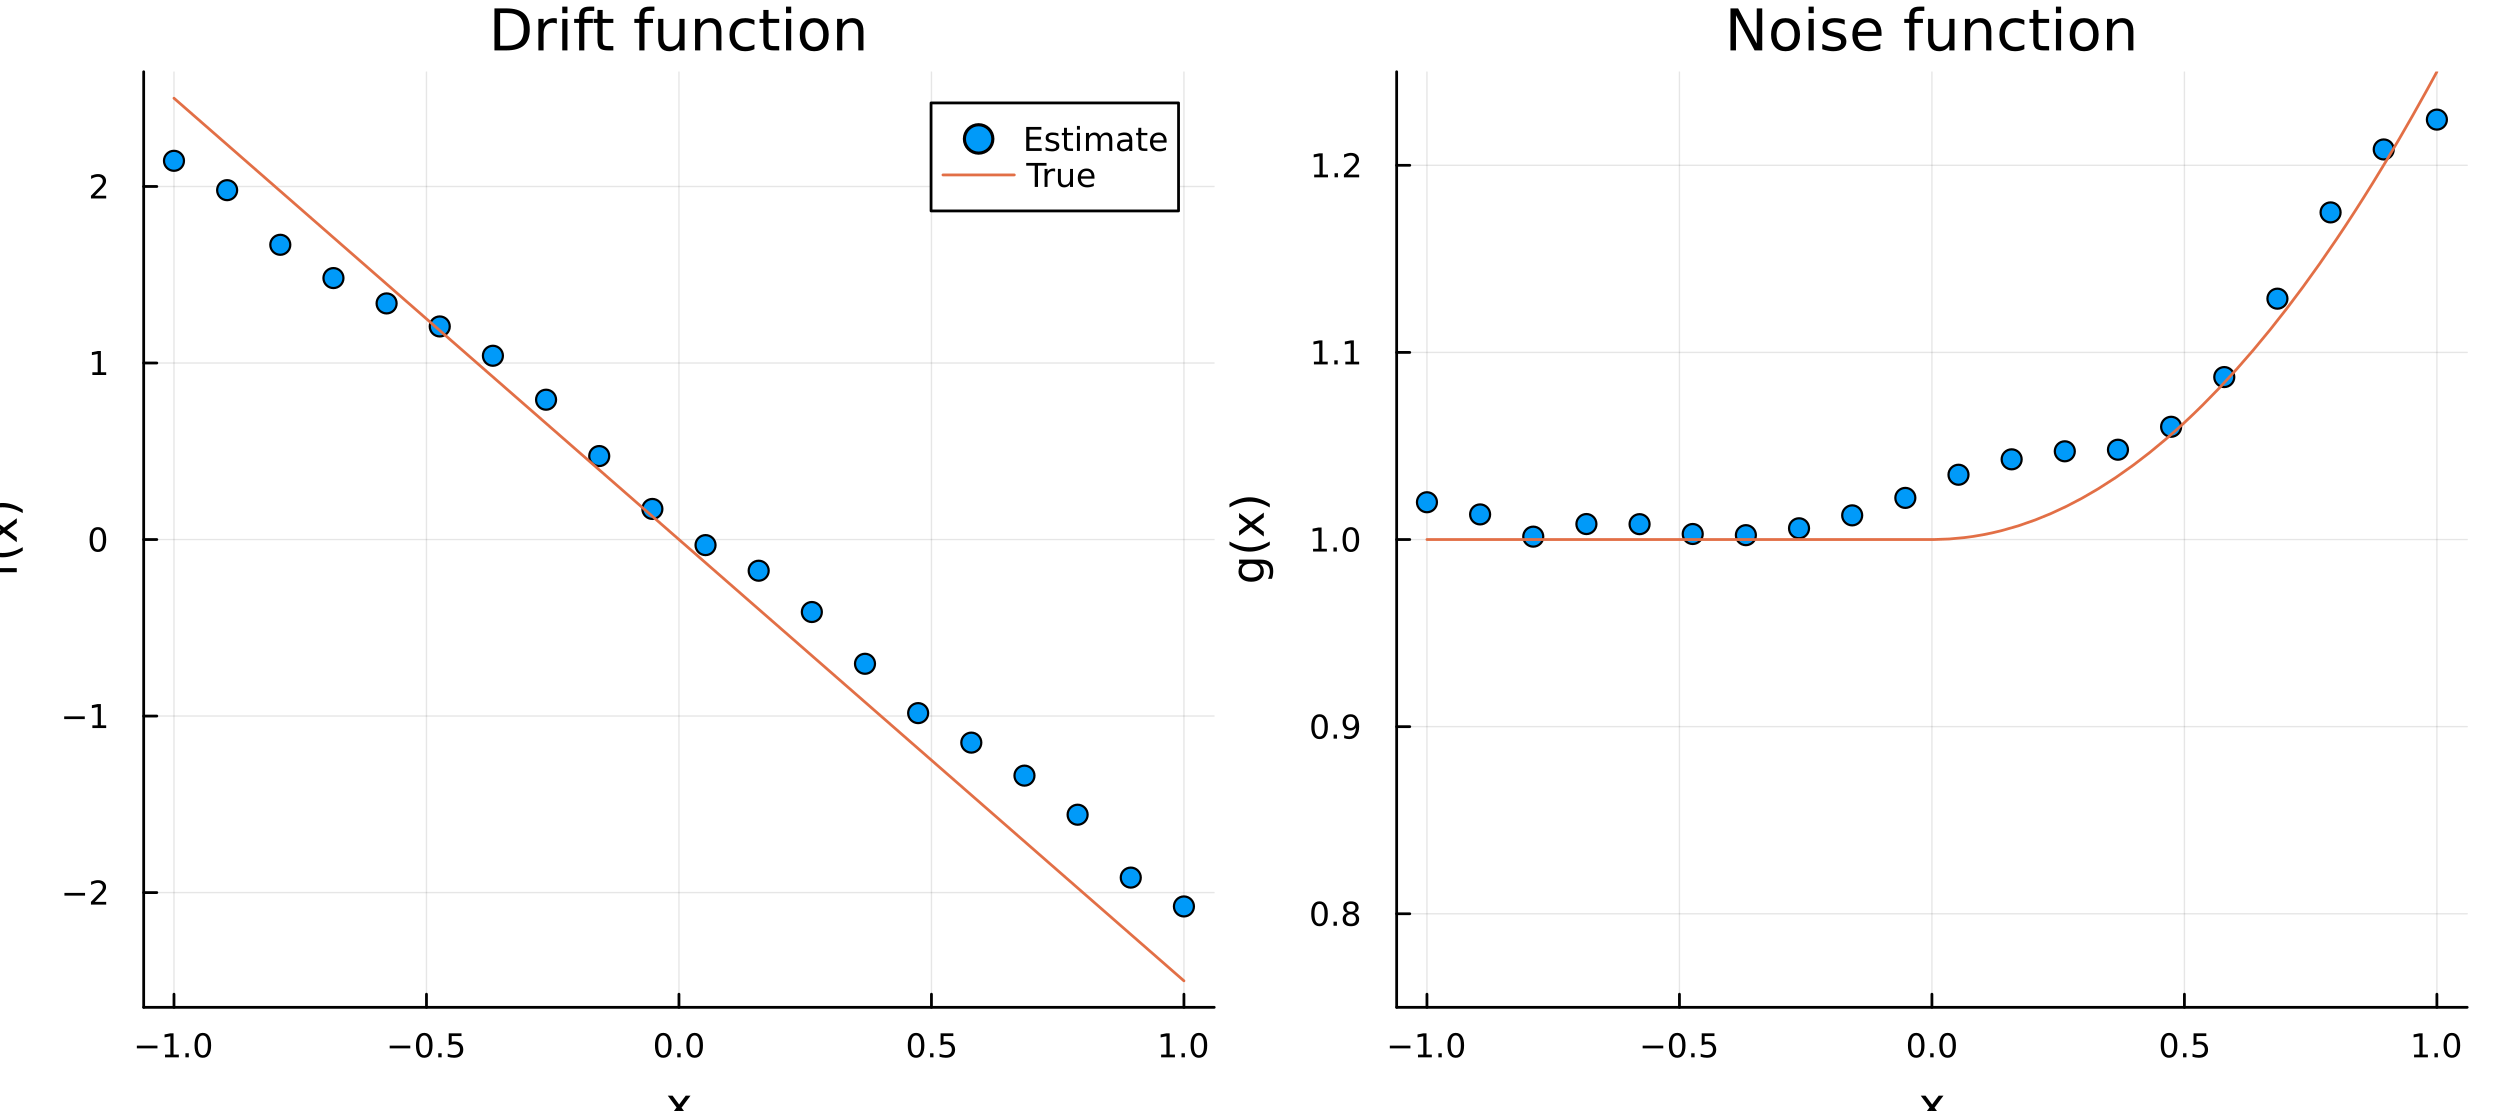 <?xml version="1.0" encoding="utf-8"?>
<svg xmlns="http://www.w3.org/2000/svg" xmlns:xlink="http://www.w3.org/1999/xlink" width="900" height="400" viewBox="0 0 3600 1600">
<rect x="0" y="0" width="3600" height="1600" fill="#333333" stroke="none"/>
<defs>
  <clipPath id="clip420">
    <rect x="0" y="0" width="3600" height="1600"/>
  </clipPath>
</defs>
<path clip-path="url(#clip420)" d="M0 1600 L3600 1600 L3600 0 L0 0  Z" fill="#ffffff" fill-rule="evenodd" fill-opacity="1"/>
<defs>
  <clipPath id="clip421">
    <rect x="720" y="0" width="2521" height="1600"/>
  </clipPath>
</defs>
<path clip-path="url(#clip420)" d="M206.906 1450.54 L1748.49 1450.54 L1748.49 103.312 L206.906 103.312  Z" fill="#ffffff" fill-rule="evenodd" fill-opacity="1"/>
<defs>
  <clipPath id="clip422">
    <rect x="206" y="103" width="1543" height="1348"/>
  </clipPath>
</defs>
<polyline clip-path="url(#clip422)" style="stroke:#000000; stroke-linecap:round; stroke-linejoin:round; stroke-width:2; stroke-opacity:0.1; fill:none" points="250.536,1450.54 250.536,103.312 "/>
<polyline clip-path="url(#clip422)" style="stroke:#000000; stroke-linecap:round; stroke-linejoin:round; stroke-width:2; stroke-opacity:0.1; fill:none" points="614.116,1450.54 614.116,103.312 "/>
<polyline clip-path="url(#clip422)" style="stroke:#000000; stroke-linecap:round; stroke-linejoin:round; stroke-width:2; stroke-opacity:0.1; fill:none" points="977.696,1450.54 977.696,103.312 "/>
<polyline clip-path="url(#clip422)" style="stroke:#000000; stroke-linecap:round; stroke-linejoin:round; stroke-width:2; stroke-opacity:0.1; fill:none" points="1341.28,1450.54 1341.28,103.312 "/>
<polyline clip-path="url(#clip422)" style="stroke:#000000; stroke-linecap:round; stroke-linejoin:round; stroke-width:2; stroke-opacity:0.1; fill:none" points="1704.86,1450.54 1704.86,103.312 "/>
<polyline clip-path="url(#clip420)" style="stroke:#000000; stroke-linecap:round; stroke-linejoin:round; stroke-width:4; stroke-opacity:1; fill:none" points="206.906,1450.54 1748.49,1450.54 "/>
<polyline clip-path="url(#clip420)" style="stroke:#000000; stroke-linecap:round; stroke-linejoin:round; stroke-width:4; stroke-opacity:1; fill:none" points="250.536,1450.54 250.536,1431.64 "/>
<polyline clip-path="url(#clip420)" style="stroke:#000000; stroke-linecap:round; stroke-linejoin:round; stroke-width:4; stroke-opacity:1; fill:none" points="614.116,1450.54 614.116,1431.64 "/>
<polyline clip-path="url(#clip420)" style="stroke:#000000; stroke-linecap:round; stroke-linejoin:round; stroke-width:4; stroke-opacity:1; fill:none" points="977.696,1450.54 977.696,1431.64 "/>
<polyline clip-path="url(#clip420)" style="stroke:#000000; stroke-linecap:round; stroke-linejoin:round; stroke-width:4; stroke-opacity:1; fill:none" points="1341.28,1450.54 1341.28,1431.64 "/>
<polyline clip-path="url(#clip420)" style="stroke:#000000; stroke-linecap:round; stroke-linejoin:round; stroke-width:4; stroke-opacity:1; fill:none" points="1704.86,1450.54 1704.86,1431.64 "/>
<path clip-path="url(#clip420)" d="M197.064 1505.71 L226.739 1505.71 L226.739 1509.65 L197.064 1509.65 L197.064 1505.71 Z" fill="#000000" fill-rule="nonzero" fill-opacity="1" /><path clip-path="url(#clip420)" d="M237.642 1518.6 L245.281 1518.6 L245.281 1492.24 L236.971 1493.91 L236.971 1489.65 L245.235 1487.98 L249.911 1487.98 L249.911 1518.6 L257.549 1518.6 L257.549 1522.54 L237.642 1522.54 L237.642 1518.6 Z" fill="#000000" fill-rule="nonzero" fill-opacity="1" /><path clip-path="url(#clip420)" d="M266.994 1516.66 L271.878 1516.66 L271.878 1522.54 L266.994 1522.54 L266.994 1516.66 Z" fill="#000000" fill-rule="nonzero" fill-opacity="1" /><path clip-path="url(#clip420)" d="M292.063 1491.06 Q288.452 1491.06 286.623 1494.62 Q284.818 1498.16 284.818 1505.29 Q284.818 1512.4 286.623 1515.97 Q288.452 1519.51 292.063 1519.51 Q295.697 1519.51 297.503 1515.97 Q299.332 1512.4 299.332 1505.29 Q299.332 1498.16 297.503 1494.62 Q295.697 1491.06 292.063 1491.06 M292.063 1487.35 Q297.873 1487.35 300.929 1491.96 Q304.007 1496.54 304.007 1505.29 Q304.007 1514.02 300.929 1518.63 Q297.873 1523.21 292.063 1523.21 Q286.253 1523.21 283.174 1518.63 Q280.119 1514.02 280.119 1505.29 Q280.119 1496.54 283.174 1491.96 Q286.253 1487.35 292.063 1487.35 Z" fill="#000000" fill-rule="nonzero" fill-opacity="1" /><path clip-path="url(#clip420)" d="M561.141 1505.71 L590.817 1505.71 L590.817 1509.65 L561.141 1509.65 L561.141 1505.71 Z" fill="#000000" fill-rule="nonzero" fill-opacity="1" /><path clip-path="url(#clip420)" d="M610.91 1491.06 Q607.298 1491.06 605.47 1494.62 Q603.664 1498.16 603.664 1505.29 Q603.664 1512.4 605.47 1515.97 Q607.298 1519.51 610.91 1519.51 Q614.544 1519.51 616.349 1515.97 Q618.178 1512.4 618.178 1505.29 Q618.178 1498.16 616.349 1494.62 Q614.544 1491.06 610.91 1491.06 M610.91 1487.35 Q616.72 1487.35 619.775 1491.96 Q622.854 1496.54 622.854 1505.29 Q622.854 1514.02 619.775 1518.63 Q616.72 1523.21 610.91 1523.21 Q605.099 1523.21 602.021 1518.63 Q598.965 1514.02 598.965 1505.29 Q598.965 1496.54 602.021 1491.96 Q605.099 1487.35 610.91 1487.35 Z" fill="#000000" fill-rule="nonzero" fill-opacity="1" /><path clip-path="url(#clip420)" d="M631.071 1516.66 L635.956 1516.66 L635.956 1522.54 L631.071 1522.54 L631.071 1516.66 Z" fill="#000000" fill-rule="nonzero" fill-opacity="1" /><path clip-path="url(#clip420)" d="M646.187 1487.98 L664.544 1487.98 L664.544 1491.92 L650.47 1491.92 L650.47 1500.39 Q651.488 1500.04 652.507 1499.88 Q653.525 1499.69 654.544 1499.69 Q660.331 1499.69 663.71 1502.86 Q667.09 1506.04 667.09 1511.45 Q667.09 1517.03 663.618 1520.13 Q660.145 1523.21 653.826 1523.21 Q651.65 1523.21 649.382 1522.84 Q647.136 1522.47 644.729 1521.73 L644.729 1517.03 Q646.812 1518.16 649.034 1518.72 Q651.257 1519.28 653.733 1519.28 Q657.738 1519.28 660.076 1517.17 Q662.414 1515.06 662.414 1511.45 Q662.414 1507.84 660.076 1505.73 Q657.738 1503.63 653.733 1503.63 Q651.858 1503.63 649.983 1504.04 Q648.132 1504.46 646.187 1505.34 L646.187 1487.98 Z" fill="#000000" fill-rule="nonzero" fill-opacity="1" /><path clip-path="url(#clip420)" d="M955.08 1491.06 Q951.469 1491.06 949.64 1494.62 Q947.835 1498.16 947.835 1505.29 Q947.835 1512.4 949.64 1515.97 Q951.469 1519.51 955.08 1519.51 Q958.714 1519.51 960.52 1515.97 Q962.348 1512.4 962.348 1505.29 Q962.348 1498.16 960.52 1494.62 Q958.714 1491.06 955.08 1491.06 M955.08 1487.35 Q960.89 1487.35 963.946 1491.96 Q967.024 1496.54 967.024 1505.29 Q967.024 1514.02 963.946 1518.63 Q960.89 1523.21 955.08 1523.21 Q949.27 1523.21 946.191 1518.63 Q943.136 1514.02 943.136 1505.29 Q943.136 1496.54 946.191 1491.96 Q949.27 1487.35 955.08 1487.35 Z" fill="#000000" fill-rule="nonzero" fill-opacity="1" /><path clip-path="url(#clip420)" d="M975.242 1516.66 L980.126 1516.66 L980.126 1522.54 L975.242 1522.54 L975.242 1516.66 Z" fill="#000000" fill-rule="nonzero" fill-opacity="1" /><path clip-path="url(#clip420)" d="M1000.31 1491.06 Q996.7 1491.06 994.871 1494.62 Q993.066 1498.16 993.066 1505.29 Q993.066 1512.4 994.871 1515.97 Q996.7 1519.51 1000.31 1519.51 Q1003.95 1519.51 1005.75 1515.97 Q1007.58 1512.4 1007.58 1505.29 Q1007.58 1498.16 1005.75 1494.62 Q1003.95 1491.06 1000.31 1491.06 M1000.31 1487.35 Q1006.12 1487.35 1009.18 1491.96 Q1012.26 1496.54 1012.26 1505.29 Q1012.26 1514.02 1009.18 1518.63 Q1006.12 1523.21 1000.31 1523.21 Q994.501 1523.21 991.422 1518.63 Q988.367 1514.02 988.367 1505.29 Q988.367 1496.54 991.422 1491.96 Q994.501 1487.35 1000.31 1487.35 Z" fill="#000000" fill-rule="nonzero" fill-opacity="1" /><path clip-path="url(#clip420)" d="M1319.16 1491.06 Q1315.55 1491.06 1313.72 1494.62 Q1311.91 1498.16 1311.91 1505.29 Q1311.91 1512.4 1313.72 1515.97 Q1315.55 1519.51 1319.16 1519.51 Q1322.79 1519.51 1324.6 1515.97 Q1326.43 1512.4 1326.43 1505.29 Q1326.43 1498.16 1324.6 1494.62 Q1322.79 1491.06 1319.16 1491.06 M1319.16 1487.35 Q1324.97 1487.35 1328.02 1491.96 Q1331.1 1496.54 1331.1 1505.29 Q1331.1 1514.02 1328.02 1518.63 Q1324.97 1523.21 1319.16 1523.21 Q1313.35 1523.21 1310.27 1518.63 Q1307.21 1514.02 1307.21 1505.29 Q1307.21 1496.54 1310.27 1491.96 Q1313.35 1487.35 1319.16 1487.35 Z" fill="#000000" fill-rule="nonzero" fill-opacity="1" /><path clip-path="url(#clip420)" d="M1339.32 1516.66 L1344.2 1516.66 L1344.2 1522.54 L1339.32 1522.54 L1339.32 1516.66 Z" fill="#000000" fill-rule="nonzero" fill-opacity="1" /><path clip-path="url(#clip420)" d="M1354.44 1487.98 L1372.79 1487.98 L1372.79 1491.92 L1358.72 1491.92 L1358.72 1500.39 Q1359.74 1500.04 1360.75 1499.88 Q1361.77 1499.69 1362.79 1499.69 Q1368.58 1499.69 1371.96 1502.86 Q1375.34 1506.04 1375.34 1511.45 Q1375.34 1517.03 1371.87 1520.13 Q1368.39 1523.21 1362.07 1523.21 Q1359.9 1523.21 1357.63 1522.84 Q1355.38 1522.47 1352.98 1521.73 L1352.98 1517.03 Q1355.06 1518.16 1357.28 1518.72 Q1359.5 1519.28 1361.98 1519.28 Q1365.99 1519.28 1368.32 1517.17 Q1370.66 1515.06 1370.66 1511.45 Q1370.66 1507.84 1368.32 1505.73 Q1365.99 1503.63 1361.98 1503.63 Q1360.11 1503.63 1358.23 1504.04 Q1356.38 1504.46 1354.44 1505.34 L1354.44 1487.98 Z" fill="#000000" fill-rule="nonzero" fill-opacity="1" /><path clip-path="url(#clip420)" d="M1672.01 1518.6 L1679.65 1518.6 L1679.65 1492.24 L1671.34 1493.91 L1671.34 1489.65 L1679.6 1487.98 L1684.28 1487.98 L1684.28 1518.6 L1691.92 1518.6 L1691.92 1522.54 L1672.01 1522.54 L1672.01 1518.6 Z" fill="#000000" fill-rule="nonzero" fill-opacity="1" /><path clip-path="url(#clip420)" d="M1701.36 1516.66 L1706.24 1516.66 L1706.24 1522.54 L1701.36 1522.54 L1701.36 1516.66 Z" fill="#000000" fill-rule="nonzero" fill-opacity="1" /><path clip-path="url(#clip420)" d="M1726.43 1491.06 Q1722.82 1491.06 1720.99 1494.62 Q1719.18 1498.16 1719.18 1505.29 Q1719.18 1512.4 1720.99 1515.97 Q1722.82 1519.51 1726.43 1519.51 Q1730.06 1519.51 1731.87 1515.97 Q1733.7 1512.4 1733.7 1505.29 Q1733.7 1498.16 1731.87 1494.62 Q1730.06 1491.06 1726.43 1491.06 M1726.43 1487.35 Q1732.24 1487.35 1735.3 1491.96 Q1738.37 1496.54 1738.37 1505.29 Q1738.37 1514.02 1735.3 1518.63 Q1732.24 1523.21 1726.43 1523.21 Q1720.62 1523.21 1717.54 1518.63 Q1714.49 1514.02 1714.49 1505.29 Q1714.49 1496.54 1717.54 1491.96 Q1720.62 1487.35 1726.43 1487.35 Z" fill="#000000" fill-rule="nonzero" fill-opacity="1" /><path clip-path="url(#clip420)" d="M994.31 1577.76 L981.419 1595.1 L994.978 1613.4 L988.072 1613.4 L977.696 1599.4 L967.319 1613.4 L960.413 1613.4 L974.258 1594.75 L961.59 1577.76 L968.497 1577.76 L977.95 1590.46 L987.403 1577.76 L994.31 1577.76 Z" fill="#000000" fill-rule="nonzero" fill-opacity="1" /><polyline clip-path="url(#clip422)" style="stroke:#000000; stroke-linecap:round; stroke-linejoin:round; stroke-width:2; stroke-opacity:0.1; fill:none" points="206.906,1285.31 1748.49,1285.31 "/>
<polyline clip-path="url(#clip422)" style="stroke:#000000; stroke-linecap:round; stroke-linejoin:round; stroke-width:2; stroke-opacity:0.1; fill:none" points="206.906,1031.12 1748.49,1031.12 "/>
<polyline clip-path="url(#clip422)" style="stroke:#000000; stroke-linecap:round; stroke-linejoin:round; stroke-width:2; stroke-opacity:0.1; fill:none" points="206.906,776.926 1748.49,776.926 "/>
<polyline clip-path="url(#clip422)" style="stroke:#000000; stroke-linecap:round; stroke-linejoin:round; stroke-width:2; stroke-opacity:0.1; fill:none" points="206.906,522.732 1748.49,522.732 "/>
<polyline clip-path="url(#clip422)" style="stroke:#000000; stroke-linecap:round; stroke-linejoin:round; stroke-width:2; stroke-opacity:0.1; fill:none" points="206.906,268.538 1748.49,268.538 "/>
<polyline clip-path="url(#clip420)" style="stroke:#000000; stroke-linecap:round; stroke-linejoin:round; stroke-width:4; stroke-opacity:1; fill:none" points="206.906,1450.54 206.906,103.312 "/>
<polyline clip-path="url(#clip420)" style="stroke:#000000; stroke-linecap:round; stroke-linejoin:round; stroke-width:4; stroke-opacity:1; fill:none" points="206.906,1285.31 225.804,1285.31 "/>
<polyline clip-path="url(#clip420)" style="stroke:#000000; stroke-linecap:round; stroke-linejoin:round; stroke-width:4; stroke-opacity:1; fill:none" points="206.906,1031.12 225.804,1031.12 "/>
<polyline clip-path="url(#clip420)" style="stroke:#000000; stroke-linecap:round; stroke-linejoin:round; stroke-width:4; stroke-opacity:1; fill:none" points="206.906,776.926 225.804,776.926 "/>
<polyline clip-path="url(#clip420)" style="stroke:#000000; stroke-linecap:round; stroke-linejoin:round; stroke-width:4; stroke-opacity:1; fill:none" points="206.906,522.732 225.804,522.732 "/>
<polyline clip-path="url(#clip420)" style="stroke:#000000; stroke-linecap:round; stroke-linejoin:round; stroke-width:4; stroke-opacity:1; fill:none" points="206.906,268.538 225.804,268.538 "/>
<path clip-path="url(#clip420)" d="M92.79 1285.77 L122.466 1285.77 L122.466 1289.7 L92.79 1289.7 L92.79 1285.77 Z" fill="#000000" fill-rule="nonzero" fill-opacity="1" /><path clip-path="url(#clip420)" d="M136.587 1298.66 L152.906 1298.66 L152.906 1302.59 L130.962 1302.59 L130.962 1298.66 Q133.624 1295.9 138.207 1291.27 Q142.813 1286.62 143.994 1285.28 Q146.239 1282.76 147.119 1281.02 Q148.022 1279.26 148.022 1277.57 Q148.022 1274.82 146.077 1273.08 Q144.156 1271.34 141.054 1271.34 Q138.855 1271.34 136.401 1272.11 Q133.971 1272.87 131.193 1274.42 L131.193 1269.7 Q134.017 1268.57 136.471 1267.99 Q138.925 1267.41 140.962 1267.41 Q146.332 1267.41 149.526 1270.09 Q152.721 1272.78 152.721 1277.27 Q152.721 1279.4 151.911 1281.32 Q151.124 1283.22 149.017 1285.81 Q148.438 1286.48 145.337 1289.7 Q142.235 1292.89 136.587 1298.66 Z" fill="#000000" fill-rule="nonzero" fill-opacity="1" /><path clip-path="url(#clip420)" d="M92.42 1031.57 L122.096 1031.57 L122.096 1035.51 L92.42 1035.51 L92.42 1031.57 Z" fill="#000000" fill-rule="nonzero" fill-opacity="1" /><path clip-path="url(#clip420)" d="M132.999 1044.46 L140.637 1044.46 L140.637 1018.1 L132.327 1019.77 L132.327 1015.51 L140.591 1013.84 L145.267 1013.84 L145.267 1044.46 L152.906 1044.46 L152.906 1048.4 L132.999 1048.4 L132.999 1044.46 Z" fill="#000000" fill-rule="nonzero" fill-opacity="1" /><path clip-path="url(#clip420)" d="M140.962 762.725 Q137.35 762.725 135.522 766.289 Q133.716 769.831 133.716 776.961 Q133.716 784.067 135.522 787.632 Q137.35 791.174 140.962 791.174 Q144.596 791.174 146.401 787.632 Q148.23 784.067 148.23 776.961 Q148.23 769.831 146.401 766.289 Q144.596 762.725 140.962 762.725 M140.962 759.021 Q146.772 759.021 149.827 763.627 Q152.906 768.211 152.906 776.961 Q152.906 785.688 149.827 790.294 Q146.772 794.877 140.962 794.877 Q135.151 794.877 132.073 790.294 Q129.017 785.688 129.017 776.961 Q129.017 768.211 132.073 763.627 Q135.151 759.021 140.962 759.021 Z" fill="#000000" fill-rule="nonzero" fill-opacity="1" /><path clip-path="url(#clip420)" d="M132.999 536.077 L140.637 536.077 L140.637 509.711 L132.327 511.378 L132.327 507.119 L140.591 505.452 L145.267 505.452 L145.267 536.077 L152.906 536.077 L152.906 540.012 L132.999 540.012 L132.999 536.077 Z" fill="#000000" fill-rule="nonzero" fill-opacity="1" /><path clip-path="url(#clip420)" d="M136.587 281.883 L152.906 281.883 L152.906 285.818 L130.962 285.818 L130.962 281.883 Q133.624 279.128 138.207 274.499 Q142.813 269.846 143.994 268.503 Q146.239 265.98 147.119 264.244 Q148.022 262.485 148.022 260.795 Q148.022 258.041 146.077 256.304 Q144.156 254.568 141.054 254.568 Q138.855 254.568 136.401 255.332 Q133.971 256.096 131.193 257.647 L131.193 252.925 Q134.017 251.791 136.471 251.212 Q138.925 250.633 140.962 250.633 Q146.332 250.633 149.526 253.318 Q152.721 256.004 152.721 260.494 Q152.721 262.624 151.911 264.545 Q151.124 266.443 149.017 269.036 Q148.438 269.707 145.337 272.925 Q142.235 276.119 136.587 281.883 Z" fill="#000000" fill-rule="nonzero" fill-opacity="1" /><path clip-path="url(#clip420)" d="M-25.361 806.877 L-20.491 806.877 L-20.491 812.478 Q-20.491 815.629 -19.218 816.871 Q-17.945 818.08 -14.635 818.08 L-11.484 818.08 L-11.484 808.436 L-6.932 808.436 L-6.932 818.08 L24.164 818.08 L24.164 823.969 L-6.932 823.969 L-6.932 829.57 L-11.484 829.57 L-11.484 823.969 L-13.966 823.969 Q-19.918 823.969 -22.624 821.199 Q-25.361 818.43 -25.361 812.415 L-25.361 806.877 Z" fill="#000000" fill-rule="nonzero" fill-opacity="1" /><path clip-path="url(#clip420)" d="M-25.297 787.907 Q-17.977 792.172 -10.815 794.241 Q-3.654 796.31 3.698 796.31 Q11.051 796.31 18.276 794.241 Q25.469 792.14 32.758 787.907 L32.758 792.999 Q25.278 797.774 18.053 800.161 Q10.828 802.516 3.698 802.516 Q-3.399 802.516 -10.593 800.161 Q-17.786 797.806 -25.297 792.999 L-25.297 787.907 Z" fill="#000000" fill-rule="nonzero" fill-opacity="1" /><path clip-path="url(#clip420)" d="M-11.484 746.912 L5.863 759.802 L24.164 746.243 L24.164 753.15 L10.16 763.526 L24.164 773.902 L24.164 780.809 L5.513 766.964 L-11.484 779.631 L-11.484 772.725 L1.216 763.272 L-11.484 753.818 L-11.484 746.912 Z" fill="#000000" fill-rule="nonzero" fill-opacity="1" /><path clip-path="url(#clip420)" d="M-25.297 738.891 L-25.297 733.798 Q-17.786 729.024 -10.593 726.669 Q-3.399 724.282 3.698 724.282 Q10.828 724.282 18.053 726.669 Q25.278 729.024 32.758 733.798 L32.758 738.891 Q25.469 734.658 18.276 732.589 Q11.051 730.488 3.698 730.488 Q-3.654 730.488 -10.815 732.589 Q-17.977 734.658 -25.297 738.891 Z" fill="#000000" fill-rule="nonzero" fill-opacity="1" /><path clip-path="url(#clip420)" d="M720.18 18.82 L720.18 65.852 L730.064 65.852 Q742.581 65.852 748.374 60.18 Q754.207 54.509 754.207 42.275 Q754.207 30.122 748.374 24.492 Q742.581 18.82 730.064 18.82 L720.18 18.82 M711.997 12.096 L728.808 12.096 Q746.389 12.096 754.612 19.428 Q762.836 26.72 762.836 42.275 Q762.836 57.912 754.572 65.244 Q746.308 72.576 728.808 72.576 L711.997 72.576 L711.997 12.096 Z" fill="#000000" fill-rule="nonzero" fill-opacity="1" /><path clip-path="url(#clip420)" d="M801.846 34.173 Q800.59 33.444 799.091 33.12 Q797.633 32.756 795.85 32.756 Q789.531 32.756 786.128 36.888 Q782.766 40.979 782.766 48.676 L782.766 72.576 L775.272 72.576 L775.272 27.206 L782.766 27.206 L782.766 34.254 Q785.116 30.122 788.883 28.138 Q792.65 26.112 798.038 26.112 Q798.808 26.112 799.739 26.234 Q800.671 26.315 801.805 26.517 L801.846 34.173 Z" fill="#000000" fill-rule="nonzero" fill-opacity="1" /><path clip-path="url(#clip420)" d="M809.664 27.206 L817.118 27.206 L817.118 72.576 L809.664 72.576 L809.664 27.206 M809.664 9.544 L817.118 9.544 L817.118 18.983 L809.664 18.983 L809.664 9.544 Z" fill="#000000" fill-rule="nonzero" fill-opacity="1" /><path clip-path="url(#clip420)" d="M855.682 9.544 L855.682 15.742 L848.553 15.742 Q844.542 15.742 842.962 17.362 Q841.423 18.983 841.423 23.195 L841.423 27.206 L853.697 27.206 L853.697 32.999 L841.423 32.999 L841.423 72.576 L833.929 72.576 L833.929 32.999 L826.799 32.999 L826.799 27.206 L833.929 27.206 L833.929 24.046 Q833.929 16.471 837.453 13.028 Q840.978 9.544 848.634 9.544 L855.682 9.544 Z" fill="#000000" fill-rule="nonzero" fill-opacity="1" /><path clip-path="url(#clip420)" d="M867.835 14.324 L867.835 27.206 L883.188 27.206 L883.188 32.999 L867.835 32.999 L867.835 57.628 Q867.835 63.178 869.334 64.758 Q870.873 66.338 875.532 66.338 L883.188 66.338 L883.188 72.576 L875.532 72.576 Q866.903 72.576 863.622 69.376 Q860.341 66.135 860.341 57.628 L860.341 32.999 L854.872 32.999 L854.872 27.206 L860.341 27.206 L860.341 14.324 L867.835 14.324 Z" fill="#000000" fill-rule="nonzero" fill-opacity="1" /><path clip-path="url(#clip420)" d="M942.331 9.544 L942.331 15.742 L935.202 15.742 Q931.191 15.742 929.611 17.362 Q928.072 18.983 928.072 23.195 L928.072 27.206 L940.346 27.206 L940.346 32.999 L928.072 32.999 L928.072 72.576 L920.578 72.576 L920.578 32.999 L913.448 32.999 L913.448 27.206 L920.578 27.206 L920.578 24.046 Q920.578 16.471 924.102 13.028 Q927.626 9.544 935.283 9.544 L942.331 9.544 Z" fill="#000000" fill-rule="nonzero" fill-opacity="1" /><path clip-path="url(#clip420)" d="M947.8 54.671 L947.8 27.206 L955.254 27.206 L955.254 54.387 Q955.254 60.828 957.765 64.069 Q960.277 67.269 965.3 67.269 Q971.336 67.269 974.819 63.421 Q978.344 59.573 978.344 52.929 L978.344 27.206 L985.797 27.206 L985.797 72.576 L978.344 72.576 L978.344 65.608 Q975.63 69.74 972.024 71.766 Q968.459 73.751 963.72 73.751 Q955.902 73.751 951.851 68.89 Q947.8 64.029 947.8 54.671 M966.556 26.112 L966.556 26.112 Z" fill="#000000" fill-rule="nonzero" fill-opacity="1" /><path clip-path="url(#clip420)" d="M1038.86 45.192 L1038.86 72.576 L1031.41 72.576 L1031.41 45.435 Q1031.41 38.994 1028.9 35.794 Q1026.39 32.594 1021.36 32.594 Q1015.33 32.594 1011.84 36.442 Q1008.36 40.29 1008.36 46.934 L1008.36 72.576 L1000.87 72.576 L1000.87 27.206 L1008.36 27.206 L1008.36 34.254 Q1011.03 30.163 1014.64 28.138 Q1018.29 26.112 1023.03 26.112 Q1030.84 26.112 1034.85 30.973 Q1038.86 35.794 1038.86 45.192 Z" fill="#000000" fill-rule="nonzero" fill-opacity="1" /><path clip-path="url(#clip420)" d="M1086.38 28.948 L1086.38 35.915 Q1083.22 34.173 1080.02 33.323 Q1076.86 32.431 1073.62 32.431 Q1066.37 32.431 1062.36 37.05 Q1058.35 41.627 1058.35 49.931 Q1058.35 58.236 1062.36 62.854 Q1066.37 67.431 1073.62 67.431 Q1076.86 67.431 1080.02 66.581 Q1083.22 65.689 1086.38 63.948 L1086.38 70.834 Q1083.26 72.292 1079.9 73.022 Q1076.58 73.751 1072.81 73.751 Q1062.56 73.751 1056.53 67.31 Q1050.49 60.869 1050.49 49.931 Q1050.49 38.832 1056.57 32.472 Q1062.68 26.112 1073.3 26.112 Q1076.74 26.112 1080.02 26.841 Q1083.3 27.53 1086.38 28.948 Z" fill="#000000" fill-rule="nonzero" fill-opacity="1" /><path clip-path="url(#clip420)" d="M1106.72 14.324 L1106.72 27.206 L1122.07 27.206 L1122.07 32.999 L1106.72 32.999 L1106.72 57.628 Q1106.72 63.178 1108.22 64.758 Q1109.75 66.338 1114.41 66.338 L1122.07 66.338 L1122.07 72.576 L1114.41 72.576 Q1105.79 72.576 1102.5 69.376 Q1099.22 66.135 1099.22 57.628 L1099.22 32.999 L1093.75 32.999 L1093.75 27.206 L1099.22 27.206 L1099.22 14.324 L1106.72 14.324 Z" fill="#000000" fill-rule="nonzero" fill-opacity="1" /><path clip-path="url(#clip420)" d="M1131.87 27.206 L1139.33 27.206 L1139.33 72.576 L1131.87 72.576 L1131.87 27.206 M1131.87 9.544 L1139.33 9.544 L1139.33 18.983 L1131.87 18.983 L1131.87 9.544 Z" fill="#000000" fill-rule="nonzero" fill-opacity="1" /><path clip-path="url(#clip420)" d="M1172.5 32.431 Q1166.51 32.431 1163.02 37.131 Q1159.54 41.789 1159.54 49.931 Q1159.54 58.074 1162.98 62.773 Q1166.47 67.431 1172.5 67.431 Q1178.46 67.431 1181.94 62.732 Q1185.43 58.033 1185.43 49.931 Q1185.43 41.87 1181.94 37.171 Q1178.46 32.431 1172.5 32.431 M1172.5 26.112 Q1182.23 26.112 1187.78 32.431 Q1193.33 38.751 1193.33 49.931 Q1193.33 61.071 1187.78 67.431 Q1182.23 73.751 1172.5 73.751 Q1162.74 73.751 1157.19 67.431 Q1151.68 61.071 1151.68 49.931 Q1151.68 38.751 1157.19 32.431 Q1162.74 26.112 1172.5 26.112 Z" fill="#000000" fill-rule="nonzero" fill-opacity="1" /><path clip-path="url(#clip420)" d="M1243.39 45.192 L1243.39 72.576 L1235.94 72.576 L1235.94 45.435 Q1235.94 38.994 1233.43 35.794 Q1230.92 32.594 1225.89 32.594 Q1219.86 32.594 1216.37 36.442 Q1212.89 40.29 1212.89 46.934 L1212.89 72.576 L1205.4 72.576 L1205.4 27.206 L1212.89 27.206 L1212.89 34.254 Q1215.56 30.163 1219.17 28.138 Q1222.82 26.112 1227.56 26.112 Q1235.37 26.112 1239.38 30.973 Q1243.39 35.794 1243.39 45.192 Z" fill="#000000" fill-rule="nonzero" fill-opacity="1" /><circle clip-path="url(#clip422)" cx="250.536" cy="231.565" r="14.4" fill="#009af9" fill-rule="evenodd" fill-opacity="1" stroke="#000000" stroke-opacity="1" stroke-width="3.2"/>
<circle clip-path="url(#clip422)" cx="327.079" cy="273.837" r="14.4" fill="#009af9" fill-rule="evenodd" fill-opacity="1" stroke="#000000" stroke-opacity="1" stroke-width="3.2"/>
<circle clip-path="url(#clip422)" cx="403.622" cy="352.488" r="14.4" fill="#009af9" fill-rule="evenodd" fill-opacity="1" stroke="#000000" stroke-opacity="1" stroke-width="3.2"/>
<circle clip-path="url(#clip422)" cx="480.165" cy="400.429" r="14.4" fill="#009af9" fill-rule="evenodd" fill-opacity="1" stroke="#000000" stroke-opacity="1" stroke-width="3.2"/>
<circle clip-path="url(#clip422)" cx="556.708" cy="436.924" r="14.4" fill="#009af9" fill-rule="evenodd" fill-opacity="1" stroke="#000000" stroke-opacity="1" stroke-width="3.2"/>
<circle clip-path="url(#clip422)" cx="633.251" cy="470.086" r="14.4" fill="#009af9" fill-rule="evenodd" fill-opacity="1" stroke="#000000" stroke-opacity="1" stroke-width="3.2"/>
<circle clip-path="url(#clip422)" cx="709.794" cy="512.295" r="14.4" fill="#009af9" fill-rule="evenodd" fill-opacity="1" stroke="#000000" stroke-opacity="1" stroke-width="3.2"/>
<circle clip-path="url(#clip422)" cx="786.338" cy="575.587" r="14.4" fill="#009af9" fill-rule="evenodd" fill-opacity="1" stroke="#000000" stroke-opacity="1" stroke-width="3.2"/>
<circle clip-path="url(#clip422)" cx="862.881" cy="656.731" r="14.4" fill="#009af9" fill-rule="evenodd" fill-opacity="1" stroke="#000000" stroke-opacity="1" stroke-width="3.2"/>
<circle clip-path="url(#clip422)" cx="939.424" cy="732.88" r="14.4" fill="#009af9" fill-rule="evenodd" fill-opacity="1" stroke="#000000" stroke-opacity="1" stroke-width="3.2"/>
<circle clip-path="url(#clip422)" cx="1015.97" cy="784.955" r="14.4" fill="#009af9" fill-rule="evenodd" fill-opacity="1" stroke="#000000" stroke-opacity="1" stroke-width="3.2"/>
<circle clip-path="url(#clip422)" cx="1092.51" cy="821.842" r="14.4" fill="#009af9" fill-rule="evenodd" fill-opacity="1" stroke="#000000" stroke-opacity="1" stroke-width="3.2"/>
<circle clip-path="url(#clip422)" cx="1169.05" cy="881.302" r="14.4" fill="#009af9" fill-rule="evenodd" fill-opacity="1" stroke="#000000" stroke-opacity="1" stroke-width="3.2"/>
<circle clip-path="url(#clip422)" cx="1245.6" cy="955.853" r="14.4" fill="#009af9" fill-rule="evenodd" fill-opacity="1" stroke="#000000" stroke-opacity="1" stroke-width="3.2"/>
<circle clip-path="url(#clip422)" cx="1322.14" cy="1026.89" r="14.4" fill="#009af9" fill-rule="evenodd" fill-opacity="1" stroke="#000000" stroke-opacity="1" stroke-width="3.2"/>
<circle clip-path="url(#clip422)" cx="1398.68" cy="1069.38" r="14.4" fill="#009af9" fill-rule="evenodd" fill-opacity="1" stroke="#000000" stroke-opacity="1" stroke-width="3.2"/>
<circle clip-path="url(#clip422)" cx="1475.23" cy="1116.91" r="14.4" fill="#009af9" fill-rule="evenodd" fill-opacity="1" stroke="#000000" stroke-opacity="1" stroke-width="3.2"/>
<circle clip-path="url(#clip422)" cx="1551.77" cy="1173.19" r="14.4" fill="#009af9" fill-rule="evenodd" fill-opacity="1" stroke="#000000" stroke-opacity="1" stroke-width="3.2"/>
<circle clip-path="url(#clip422)" cx="1628.31" cy="1263.74" r="14.4" fill="#009af9" fill-rule="evenodd" fill-opacity="1" stroke="#000000" stroke-opacity="1" stroke-width="3.2"/>
<circle clip-path="url(#clip422)" cx="1704.86" cy="1305.28" r="14.4" fill="#009af9" fill-rule="evenodd" fill-opacity="1" stroke="#000000" stroke-opacity="1" stroke-width="3.2"/>
<polyline clip-path="url(#clip422)" style="stroke:#e26f46; stroke-linecap:round; stroke-linejoin:round; stroke-width:4; stroke-opacity:1; fill:none" points="250.536,141.441 260.004,149.716 347.553,226.228 400.167,272.208 444.651,311.084 492.973,353.314 537.521,392.246 585.282,433.985 640.618,482.345 689.794,525.321 732.916,563.007 779.932,604.095 827.227,645.427 879.517,691.125 929.27,734.606 981.002,779.815 1024.55,817.872 1077.71,864.335 1126.42,906.899 1171.4,946.209 1216.96,986.029 1268.03,1030.66 1314.3,1071.1 1367.28,1117.4 1416.34,1160.27 1464.7,1202.53 1511.65,1243.57 1559.79,1285.63 1612.53,1331.72 1689.14,1398.68 1704.86,1412.41 "/>
<path clip-path="url(#clip420)" d="M1340.72 303.74 L1697.1 303.74 L1697.1 148.22 L1340.72 148.22  Z" fill="#ffffff" fill-rule="evenodd" fill-opacity="1"/>
<polyline clip-path="url(#clip420)" style="stroke:#000000; stroke-linecap:round; stroke-linejoin:round; stroke-width:4; stroke-opacity:1; fill:none" points="1340.72,303.74 1697.1,303.74 1697.1,148.22 1340.72,148.22 1340.72,303.74 "/>
<circle clip-path="url(#clip420)" cx="1409.23" cy="200.06" r="20.48" fill="#009af9" fill-rule="evenodd" fill-opacity="1" stroke="#000000" stroke-opacity="1" stroke-width="4.551"/>
<path clip-path="url(#clip420)" d="M1477.75 182.78 L1499.6 182.78 L1499.6 186.715 L1482.43 186.715 L1482.43 196.946 L1498.88 196.946 L1498.88 200.881 L1482.43 200.881 L1482.43 213.405 L1500.02 213.405 L1500.02 217.34 L1477.75 217.34 L1477.75 182.78 Z" fill="#000000" fill-rule="nonzero" fill-opacity="1" /><path clip-path="url(#clip420)" d="M1524.05 192.178 L1524.05 196.206 Q1522.24 195.28 1520.3 194.817 Q1518.35 194.354 1516.27 194.354 Q1513.1 194.354 1511.5 195.326 Q1509.93 196.298 1509.93 198.243 Q1509.93 199.724 1511.06 200.581 Q1512.19 201.414 1515.62 202.178 L1517.08 202.502 Q1521.61 203.474 1523.51 205.256 Q1525.43 207.016 1525.43 210.187 Q1525.43 213.798 1522.56 215.905 Q1519.72 218.011 1514.72 218.011 Q1512.63 218.011 1510.36 217.594 Q1508.12 217.201 1505.62 216.391 L1505.62 211.993 Q1507.98 213.219 1510.27 213.844 Q1512.56 214.446 1514.81 214.446 Q1517.82 214.446 1519.44 213.428 Q1521.06 212.386 1521.06 210.511 Q1521.06 208.775 1519.88 207.849 Q1518.72 206.923 1514.76 206.067 L1513.28 205.719 Q1509.32 204.886 1507.56 203.173 Q1505.8 201.437 1505.8 198.428 Q1505.8 194.77 1508.4 192.78 Q1510.99 190.789 1515.76 190.789 Q1518.12 190.789 1520.2 191.136 Q1522.29 191.483 1524.05 192.178 Z" fill="#000000" fill-rule="nonzero" fill-opacity="1" /><path clip-path="url(#clip420)" d="M1536.43 184.053 L1536.43 191.414 L1545.2 191.414 L1545.2 194.724 L1536.43 194.724 L1536.43 208.798 Q1536.43 211.969 1537.29 212.872 Q1538.17 213.775 1540.83 213.775 L1545.2 213.775 L1545.2 217.34 L1540.83 217.34 Q1535.9 217.34 1534.02 215.511 Q1532.15 213.659 1532.15 208.798 L1532.15 194.724 L1529.02 194.724 L1529.02 191.414 L1532.15 191.414 L1532.15 184.053 L1536.43 184.053 Z" fill="#000000" fill-rule="nonzero" fill-opacity="1" /><path clip-path="url(#clip420)" d="M1550.8 191.414 L1555.06 191.414 L1555.06 217.34 L1550.8 217.34 L1550.8 191.414 M1550.8 181.321 L1555.06 181.321 L1555.06 186.715 L1550.8 186.715 L1550.8 181.321 Z" fill="#000000" fill-rule="nonzero" fill-opacity="1" /><path clip-path="url(#clip420)" d="M1584.16 196.391 Q1585.76 193.52 1587.98 192.155 Q1590.2 190.789 1593.21 190.789 Q1597.26 190.789 1599.46 193.636 Q1601.66 196.46 1601.66 201.692 L1601.66 217.34 L1597.38 217.34 L1597.38 201.831 Q1597.38 198.104 1596.06 196.298 Q1594.74 194.493 1592.03 194.493 Q1588.72 194.493 1586.8 196.692 Q1584.88 198.891 1584.88 202.687 L1584.88 217.34 L1580.6 217.34 L1580.6 201.831 Q1580.6 198.081 1579.28 196.298 Q1577.96 194.493 1575.2 194.493 Q1571.94 194.493 1570.02 196.715 Q1568.1 198.914 1568.1 202.687 L1568.1 217.34 L1563.81 217.34 L1563.81 191.414 L1568.1 191.414 L1568.1 195.442 Q1569.55 193.057 1571.59 191.923 Q1573.63 190.789 1576.43 190.789 Q1579.25 190.789 1581.22 192.224 Q1583.21 193.659 1584.16 196.391 Z" fill="#000000" fill-rule="nonzero" fill-opacity="1" /><path clip-path="url(#clip420)" d="M1621.94 204.307 Q1616.78 204.307 1614.79 205.488 Q1612.79 206.668 1612.79 209.516 Q1612.79 211.784 1614.28 213.127 Q1615.78 214.446 1618.35 214.446 Q1621.89 214.446 1624.02 211.946 Q1626.17 209.423 1626.17 205.256 L1626.17 204.307 L1621.94 204.307 M1630.43 202.548 L1630.43 217.34 L1626.17 217.34 L1626.17 213.405 Q1624.72 215.766 1622.54 216.9 Q1620.36 218.011 1617.22 218.011 Q1613.23 218.011 1610.87 215.789 Q1608.54 213.543 1608.54 209.793 Q1608.54 205.418 1611.45 203.196 Q1614.39 200.974 1620.2 200.974 L1626.17 200.974 L1626.17 200.557 Q1626.17 197.618 1624.23 196.02 Q1622.31 194.4 1618.81 194.4 Q1616.59 194.4 1614.48 194.932 Q1612.38 195.465 1610.43 196.53 L1610.43 192.594 Q1612.77 191.692 1614.97 191.252 Q1617.17 190.789 1619.25 190.789 Q1624.88 190.789 1627.66 193.706 Q1630.43 196.622 1630.43 202.548 Z" fill="#000000" fill-rule="nonzero" fill-opacity="1" /><path clip-path="url(#clip420)" d="M1643.42 184.053 L1643.42 191.414 L1652.19 191.414 L1652.19 194.724 L1643.42 194.724 L1643.42 208.798 Q1643.42 211.969 1644.28 212.872 Q1645.16 213.775 1647.82 213.775 L1652.19 213.775 L1652.19 217.34 L1647.82 217.34 Q1642.89 217.34 1641.01 215.511 Q1639.14 213.659 1639.14 208.798 L1639.14 194.724 L1636.01 194.724 L1636.01 191.414 L1639.14 191.414 L1639.14 184.053 L1643.42 184.053 Z" fill="#000000" fill-rule="nonzero" fill-opacity="1" /><path clip-path="url(#clip420)" d="M1679.97 203.312 L1679.97 205.395 L1660.39 205.395 Q1660.67 209.793 1663.03 212.108 Q1665.41 214.4 1669.65 214.4 Q1672.1 214.4 1674.39 213.798 Q1676.71 213.196 1678.98 211.993 L1678.98 216.02 Q1676.68 216.992 1674.28 217.502 Q1671.87 218.011 1669.39 218.011 Q1663.19 218.011 1659.55 214.4 Q1655.94 210.789 1655.94 204.631 Q1655.94 198.266 1659.37 194.539 Q1662.82 190.789 1668.65 190.789 Q1673.88 190.789 1676.91 194.169 Q1679.97 197.525 1679.97 203.312 M1675.71 202.062 Q1675.66 198.567 1673.74 196.483 Q1671.85 194.4 1668.7 194.4 Q1665.13 194.4 1662.98 196.414 Q1660.85 198.428 1660.53 202.085 L1675.71 202.062 Z" fill="#000000" fill-rule="nonzero" fill-opacity="1" /><polyline clip-path="url(#clip420)" style="stroke:#e26f46; stroke-linecap:round; stroke-linejoin:round; stroke-width:4; stroke-opacity:1; fill:none" points="1357.85,251.9 1460.62,251.9 "/>
<path clip-path="url(#clip420)" d="M1477.75 234.62 L1506.99 234.62 L1506.99 238.555 L1494.72 238.555 L1494.72 269.18 L1490.02 269.18 L1490.02 238.555 L1477.75 238.555 L1477.75 234.62 Z" fill="#000000" fill-rule="nonzero" fill-opacity="1" /><path clip-path="url(#clip420)" d="M1519.37 247.235 Q1518.65 246.819 1517.8 246.634 Q1516.96 246.425 1515.94 246.425 Q1512.33 246.425 1510.39 248.786 Q1508.47 251.124 1508.47 255.522 L1508.47 269.18 L1504.18 269.18 L1504.18 243.254 L1508.47 243.254 L1508.47 247.282 Q1509.81 244.921 1511.96 243.786 Q1514.11 242.629 1517.19 242.629 Q1517.63 242.629 1518.17 242.698 Q1518.7 242.745 1519.35 242.86 L1519.37 247.235 Z" fill="#000000" fill-rule="nonzero" fill-opacity="1" /><path clip-path="url(#clip420)" d="M1523.4 258.948 L1523.4 243.254 L1527.66 243.254 L1527.66 258.786 Q1527.66 262.467 1529.09 264.319 Q1530.53 266.147 1533.4 266.147 Q1536.85 266.147 1538.84 263.948 Q1540.85 261.749 1540.85 257.953 L1540.85 243.254 L1545.11 243.254 L1545.11 269.18 L1540.85 269.18 L1540.85 265.198 Q1539.3 267.559 1537.24 268.717 Q1535.2 269.851 1532.49 269.851 Q1528.03 269.851 1525.71 267.073 Q1523.4 264.295 1523.4 258.948 M1534.11 242.629 L1534.11 242.629 Z" fill="#000000" fill-rule="nonzero" fill-opacity="1" /><path clip-path="url(#clip420)" d="M1576.06 255.152 L1576.06 257.235 L1556.48 257.235 Q1556.75 261.633 1559.11 263.948 Q1561.5 266.24 1565.73 266.24 Q1568.19 266.24 1570.48 265.638 Q1572.8 265.036 1575.06 263.833 L1575.06 267.86 Q1572.77 268.832 1570.36 269.342 Q1567.96 269.851 1565.48 269.851 Q1559.28 269.851 1555.64 266.24 Q1552.03 262.629 1552.03 256.471 Q1552.03 250.106 1555.46 246.379 Q1558.91 242.629 1564.74 242.629 Q1569.97 242.629 1573 246.009 Q1576.06 249.365 1576.06 255.152 M1571.8 253.902 Q1571.75 250.407 1569.83 248.323 Q1567.93 246.24 1564.79 246.24 Q1561.22 246.24 1559.07 248.254 Q1556.94 250.268 1556.61 253.925 L1571.8 253.902 Z" fill="#000000" fill-rule="nonzero" fill-opacity="1" /><path clip-path="url(#clip420)" d="M2011.18 1450.54 L3552.76 1450.54 L3552.76 103.312 L2011.18 103.312  Z" fill="#ffffff" fill-rule="evenodd" fill-opacity="1"/>
<defs>
  <clipPath id="clip423">
    <rect x="2011" y="103" width="1543" height="1348"/>
  </clipPath>
</defs>
<polyline clip-path="url(#clip423)" style="stroke:#000000; stroke-linecap:round; stroke-linejoin:round; stroke-width:2; stroke-opacity:0.1; fill:none" points="2054.81,1450.54 2054.81,103.312 "/>
<polyline clip-path="url(#clip423)" style="stroke:#000000; stroke-linecap:round; stroke-linejoin:round; stroke-width:2; stroke-opacity:0.1; fill:none" points="2418.39,1450.54 2418.39,103.312 "/>
<polyline clip-path="url(#clip423)" style="stroke:#000000; stroke-linecap:round; stroke-linejoin:round; stroke-width:2; stroke-opacity:0.1; fill:none" points="2781.97,1450.54 2781.97,103.312 "/>
<polyline clip-path="url(#clip423)" style="stroke:#000000; stroke-linecap:round; stroke-linejoin:round; stroke-width:2; stroke-opacity:0.1; fill:none" points="3145.55,1450.54 3145.55,103.312 "/>
<polyline clip-path="url(#clip423)" style="stroke:#000000; stroke-linecap:round; stroke-linejoin:round; stroke-width:2; stroke-opacity:0.1; fill:none" points="3509.13,1450.54 3509.13,103.312 "/>
<polyline clip-path="url(#clip420)" style="stroke:#000000; stroke-linecap:round; stroke-linejoin:round; stroke-width:4; stroke-opacity:1; fill:none" points="2011.18,1450.54 3552.76,1450.54 "/>
<polyline clip-path="url(#clip420)" style="stroke:#000000; stroke-linecap:round; stroke-linejoin:round; stroke-width:4; stroke-opacity:1; fill:none" points="2054.81,1450.54 2054.81,1431.64 "/>
<polyline clip-path="url(#clip420)" style="stroke:#000000; stroke-linecap:round; stroke-linejoin:round; stroke-width:4; stroke-opacity:1; fill:none" points="2418.39,1450.54 2418.39,1431.64 "/>
<polyline clip-path="url(#clip420)" style="stroke:#000000; stroke-linecap:round; stroke-linejoin:round; stroke-width:4; stroke-opacity:1; fill:none" points="2781.97,1450.54 2781.97,1431.64 "/>
<polyline clip-path="url(#clip420)" style="stroke:#000000; stroke-linecap:round; stroke-linejoin:round; stroke-width:4; stroke-opacity:1; fill:none" points="3145.55,1450.54 3145.55,1431.64 "/>
<polyline clip-path="url(#clip420)" style="stroke:#000000; stroke-linecap:round; stroke-linejoin:round; stroke-width:4; stroke-opacity:1; fill:none" points="3509.13,1450.54 3509.13,1431.64 "/>
<path clip-path="url(#clip420)" d="M2001.33 1505.71 L2031.01 1505.71 L2031.01 1509.65 L2001.33 1509.65 L2001.33 1505.71 Z" fill="#000000" fill-rule="nonzero" fill-opacity="1" /><path clip-path="url(#clip420)" d="M2041.91 1518.6 L2049.55 1518.6 L2049.55 1492.24 L2041.24 1493.91 L2041.24 1489.65 L2049.51 1487.98 L2054.18 1487.98 L2054.18 1518.6 L2061.82 1518.6 L2061.82 1522.54 L2041.91 1522.54 L2041.91 1518.6 Z" fill="#000000" fill-rule="nonzero" fill-opacity="1" /><path clip-path="url(#clip420)" d="M2071.26 1516.66 L2076.15 1516.66 L2076.15 1522.54 L2071.26 1522.54 L2071.26 1516.66 Z" fill="#000000" fill-rule="nonzero" fill-opacity="1" /><path clip-path="url(#clip420)" d="M2096.33 1491.06 Q2092.72 1491.06 2090.89 1494.62 Q2089.09 1498.16 2089.09 1505.29 Q2089.09 1512.4 2090.89 1515.97 Q2092.72 1519.51 2096.33 1519.51 Q2099.97 1519.51 2101.77 1515.97 Q2103.6 1512.4 2103.6 1505.29 Q2103.6 1498.16 2101.77 1494.62 Q2099.97 1491.06 2096.33 1491.06 M2096.33 1487.35 Q2102.14 1487.35 2105.2 1491.96 Q2108.28 1496.54 2108.28 1505.29 Q2108.28 1514.02 2105.2 1518.63 Q2102.14 1523.21 2096.33 1523.21 Q2090.52 1523.21 2087.45 1518.63 Q2084.39 1514.02 2084.39 1505.29 Q2084.39 1496.54 2087.45 1491.96 Q2090.52 1487.35 2096.33 1487.35 Z" fill="#000000" fill-rule="nonzero" fill-opacity="1" /><path clip-path="url(#clip420)" d="M2365.41 1505.71 L2395.09 1505.71 L2395.09 1509.65 L2365.41 1509.65 L2365.41 1505.71 Z" fill="#000000" fill-rule="nonzero" fill-opacity="1" /><path clip-path="url(#clip420)" d="M2415.18 1491.06 Q2411.57 1491.06 2409.74 1494.62 Q2407.94 1498.16 2407.94 1505.29 Q2407.94 1512.4 2409.74 1515.97 Q2411.57 1519.51 2415.18 1519.51 Q2418.81 1519.51 2420.62 1515.97 Q2422.45 1512.4 2422.45 1505.29 Q2422.45 1498.16 2420.62 1494.62 Q2418.81 1491.06 2415.18 1491.06 M2415.18 1487.35 Q2420.99 1487.35 2424.05 1491.96 Q2427.12 1496.54 2427.12 1505.29 Q2427.12 1514.02 2424.05 1518.63 Q2420.99 1523.21 2415.18 1523.21 Q2409.37 1523.21 2406.29 1518.63 Q2403.24 1514.02 2403.24 1505.29 Q2403.24 1496.54 2406.29 1491.96 Q2409.37 1487.35 2415.18 1487.35 Z" fill="#000000" fill-rule="nonzero" fill-opacity="1" /><path clip-path="url(#clip420)" d="M2435.34 1516.66 L2440.23 1516.66 L2440.23 1522.54 L2435.34 1522.54 L2435.34 1516.66 Z" fill="#000000" fill-rule="nonzero" fill-opacity="1" /><path clip-path="url(#clip420)" d="M2450.46 1487.98 L2468.81 1487.98 L2468.81 1491.92 L2454.74 1491.92 L2454.74 1500.39 Q2455.76 1500.04 2456.78 1499.88 Q2457.8 1499.69 2458.81 1499.69 Q2464.6 1499.69 2467.98 1502.86 Q2471.36 1506.04 2471.36 1511.45 Q2471.36 1517.03 2467.89 1520.13 Q2464.42 1523.21 2458.1 1523.21 Q2455.92 1523.21 2453.65 1522.84 Q2451.41 1522.47 2449 1521.73 L2449 1517.03 Q2451.08 1518.16 2453.31 1518.72 Q2455.53 1519.28 2458 1519.28 Q2462.01 1519.28 2464.35 1517.17 Q2466.68 1515.06 2466.68 1511.45 Q2466.68 1507.84 2464.35 1505.73 Q2462.01 1503.63 2458 1503.63 Q2456.13 1503.63 2454.25 1504.04 Q2452.4 1504.46 2450.46 1505.34 L2450.46 1487.98 Z" fill="#000000" fill-rule="nonzero" fill-opacity="1" /><path clip-path="url(#clip420)" d="M2759.35 1491.06 Q2755.74 1491.06 2753.91 1494.62 Q2752.11 1498.16 2752.11 1505.29 Q2752.11 1512.4 2753.91 1515.97 Q2755.74 1519.51 2759.35 1519.51 Q2762.98 1519.51 2764.79 1515.97 Q2766.62 1512.4 2766.62 1505.29 Q2766.62 1498.16 2764.79 1494.62 Q2762.98 1491.06 2759.35 1491.06 M2759.35 1487.35 Q2765.16 1487.35 2768.22 1491.96 Q2771.3 1496.54 2771.3 1505.29 Q2771.3 1514.02 2768.22 1518.63 Q2765.16 1523.21 2759.35 1523.21 Q2753.54 1523.21 2750.46 1518.63 Q2747.41 1514.02 2747.41 1505.29 Q2747.41 1496.54 2750.46 1491.96 Q2753.54 1487.35 2759.35 1487.35 Z" fill="#000000" fill-rule="nonzero" fill-opacity="1" /><path clip-path="url(#clip420)" d="M2779.51 1516.66 L2784.4 1516.66 L2784.4 1522.54 L2779.51 1522.54 L2779.51 1516.66 Z" fill="#000000" fill-rule="nonzero" fill-opacity="1" /><path clip-path="url(#clip420)" d="M2804.58 1491.06 Q2800.97 1491.06 2799.14 1494.62 Q2797.34 1498.16 2797.34 1505.29 Q2797.34 1512.4 2799.14 1515.97 Q2800.97 1519.51 2804.58 1519.51 Q2808.22 1519.51 2810.02 1515.97 Q2811.85 1512.4 2811.85 1505.29 Q2811.85 1498.16 2810.02 1494.62 Q2808.22 1491.06 2804.58 1491.06 M2804.58 1487.35 Q2810.39 1487.35 2813.45 1491.96 Q2816.53 1496.54 2816.53 1505.29 Q2816.53 1514.02 2813.45 1518.63 Q2810.39 1523.21 2804.58 1523.21 Q2798.77 1523.21 2795.69 1518.63 Q2792.64 1514.02 2792.64 1505.29 Q2792.64 1496.54 2795.69 1491.96 Q2798.77 1487.35 2804.58 1487.35 Z" fill="#000000" fill-rule="nonzero" fill-opacity="1" /><path clip-path="url(#clip420)" d="M3123.43 1491.06 Q3119.82 1491.06 3117.99 1494.62 Q3116.18 1498.16 3116.18 1505.29 Q3116.18 1512.4 3117.99 1515.97 Q3119.82 1519.51 3123.43 1519.51 Q3127.06 1519.51 3128.87 1515.97 Q3130.7 1512.4 3130.7 1505.29 Q3130.7 1498.16 3128.87 1494.62 Q3127.06 1491.06 3123.43 1491.06 M3123.43 1487.35 Q3129.24 1487.35 3132.29 1491.96 Q3135.37 1496.54 3135.37 1505.29 Q3135.37 1514.02 3132.29 1518.63 Q3129.24 1523.21 3123.43 1523.21 Q3117.62 1523.21 3114.54 1518.63 Q3111.48 1514.02 3111.48 1505.29 Q3111.48 1496.54 3114.54 1491.96 Q3117.62 1487.35 3123.43 1487.35 Z" fill="#000000" fill-rule="nonzero" fill-opacity="1" /><path clip-path="url(#clip420)" d="M3143.59 1516.66 L3148.47 1516.66 L3148.47 1522.54 L3143.59 1522.54 L3143.59 1516.66 Z" fill="#000000" fill-rule="nonzero" fill-opacity="1" /><path clip-path="url(#clip420)" d="M3158.71 1487.98 L3177.06 1487.98 L3177.06 1491.92 L3162.99 1491.92 L3162.99 1500.39 Q3164.01 1500.04 3165.03 1499.88 Q3166.04 1499.69 3167.06 1499.69 Q3172.85 1499.69 3176.23 1502.86 Q3179.61 1506.04 3179.61 1511.45 Q3179.61 1517.03 3176.14 1520.13 Q3172.66 1523.21 3166.34 1523.21 Q3164.17 1523.21 3161.9 1522.84 Q3159.66 1522.47 3157.25 1521.73 L3157.25 1517.03 Q3159.33 1518.16 3161.55 1518.72 Q3163.78 1519.28 3166.25 1519.28 Q3170.26 1519.28 3172.59 1517.17 Q3174.93 1515.06 3174.93 1511.45 Q3174.93 1507.84 3172.59 1505.73 Q3170.26 1503.63 3166.25 1503.63 Q3164.38 1503.63 3162.5 1504.04 Q3160.65 1504.46 3158.71 1505.34 L3158.71 1487.98 Z" fill="#000000" fill-rule="nonzero" fill-opacity="1" /><path clip-path="url(#clip420)" d="M3476.28 1518.6 L3483.92 1518.6 L3483.92 1492.24 L3475.61 1493.91 L3475.61 1489.65 L3483.87 1487.98 L3488.55 1487.98 L3488.55 1518.6 L3496.19 1518.6 L3496.19 1522.54 L3476.28 1522.54 L3476.28 1518.6 Z" fill="#000000" fill-rule="nonzero" fill-opacity="1" /><path clip-path="url(#clip420)" d="M3505.63 1516.66 L3510.52 1516.66 L3510.52 1522.54 L3505.63 1522.54 L3505.63 1516.66 Z" fill="#000000" fill-rule="nonzero" fill-opacity="1" /><path clip-path="url(#clip420)" d="M3530.7 1491.06 Q3527.09 1491.06 3525.26 1494.62 Q3523.45 1498.16 3523.45 1505.29 Q3523.45 1512.4 3525.26 1515.97 Q3527.09 1519.51 3530.7 1519.51 Q3534.33 1519.51 3536.14 1515.97 Q3537.97 1512.4 3537.97 1505.29 Q3537.97 1498.16 3536.14 1494.62 Q3534.33 1491.06 3530.7 1491.06 M3530.7 1487.35 Q3536.51 1487.35 3539.57 1491.96 Q3542.64 1496.54 3542.64 1505.29 Q3542.64 1514.02 3539.57 1518.63 Q3536.51 1523.21 3530.7 1523.21 Q3524.89 1523.21 3521.81 1518.63 Q3518.76 1514.02 3518.76 1505.29 Q3518.76 1496.54 3521.81 1491.96 Q3524.89 1487.35 3530.7 1487.35 Z" fill="#000000" fill-rule="nonzero" fill-opacity="1" /><path clip-path="url(#clip420)" d="M2798.58 1577.76 L2785.69 1595.1 L2799.25 1613.4 L2792.34 1613.4 L2781.97 1599.4 L2771.59 1613.4 L2764.68 1613.4 L2778.53 1594.75 L2765.86 1577.76 L2772.77 1577.76 L2782.22 1590.46 L2791.67 1577.76 L2798.58 1577.76 Z" fill="#000000" fill-rule="nonzero" fill-opacity="1" /><polyline clip-path="url(#clip423)" style="stroke:#000000; stroke-linecap:round; stroke-linejoin:round; stroke-width:2; stroke-opacity:0.1; fill:none" points="2011.18,1315.82 3552.76,1315.82 "/>
<polyline clip-path="url(#clip423)" style="stroke:#000000; stroke-linecap:round; stroke-linejoin:round; stroke-width:2; stroke-opacity:0.1; fill:none" points="2011.18,1046.37 3552.76,1046.37 "/>
<polyline clip-path="url(#clip423)" style="stroke:#000000; stroke-linecap:round; stroke-linejoin:round; stroke-width:2; stroke-opacity:0.1; fill:none" points="2011.18,776.926 3552.76,776.926 "/>
<polyline clip-path="url(#clip423)" style="stroke:#000000; stroke-linecap:round; stroke-linejoin:round; stroke-width:2; stroke-opacity:0.1; fill:none" points="2011.18,507.48 3552.76,507.48 "/>
<polyline clip-path="url(#clip423)" style="stroke:#000000; stroke-linecap:round; stroke-linejoin:round; stroke-width:2; stroke-opacity:0.1; fill:none" points="2011.18,238.035 3552.76,238.035 "/>
<polyline clip-path="url(#clip420)" style="stroke:#000000; stroke-linecap:round; stroke-linejoin:round; stroke-width:4; stroke-opacity:1; fill:none" points="2011.18,1450.54 2011.18,103.312 "/>
<polyline clip-path="url(#clip420)" style="stroke:#000000; stroke-linecap:round; stroke-linejoin:round; stroke-width:4; stroke-opacity:1; fill:none" points="2011.18,1315.82 2030.07,1315.82 "/>
<polyline clip-path="url(#clip420)" style="stroke:#000000; stroke-linecap:round; stroke-linejoin:round; stroke-width:4; stroke-opacity:1; fill:none" points="2011.18,1046.37 2030.07,1046.37 "/>
<polyline clip-path="url(#clip420)" style="stroke:#000000; stroke-linecap:round; stroke-linejoin:round; stroke-width:4; stroke-opacity:1; fill:none" points="2011.18,776.926 2030.07,776.926 "/>
<polyline clip-path="url(#clip420)" style="stroke:#000000; stroke-linecap:round; stroke-linejoin:round; stroke-width:4; stroke-opacity:1; fill:none" points="2011.18,507.48 2030.07,507.48 "/>
<polyline clip-path="url(#clip420)" style="stroke:#000000; stroke-linecap:round; stroke-linejoin:round; stroke-width:4; stroke-opacity:1; fill:none" points="2011.18,238.035 2030.07,238.035 "/>
<path clip-path="url(#clip420)" d="M1900.09 1301.62 Q1896.48 1301.62 1894.65 1305.18 Q1892.85 1308.72 1892.85 1315.85 Q1892.85 1322.96 1894.65 1326.52 Q1896.48 1330.06 1900.09 1330.06 Q1903.73 1330.06 1905.53 1326.52 Q1907.36 1322.96 1907.36 1315.85 Q1907.36 1308.72 1905.53 1305.18 Q1903.73 1301.62 1900.09 1301.62 M1900.09 1297.91 Q1905.9 1297.91 1908.96 1302.52 Q1912.04 1307.1 1912.04 1315.85 Q1912.04 1324.58 1908.96 1329.19 Q1905.9 1333.77 1900.09 1333.77 Q1894.28 1333.77 1891.2 1329.19 Q1888.15 1324.58 1888.15 1315.85 Q1888.15 1307.1 1891.2 1302.52 Q1894.28 1297.91 1900.09 1297.91 Z" fill="#000000" fill-rule="nonzero" fill-opacity="1" /><path clip-path="url(#clip420)" d="M1920.26 1327.22 L1925.14 1327.22 L1925.14 1333.1 L1920.26 1333.1 L1920.26 1327.22 Z" fill="#000000" fill-rule="nonzero" fill-opacity="1" /><path clip-path="url(#clip420)" d="M1945.32 1316.69 Q1941.99 1316.69 1940.07 1318.47 Q1938.17 1320.25 1938.17 1323.37 Q1938.17 1326.5 1940.07 1328.28 Q1941.99 1330.06 1945.32 1330.06 Q1948.66 1330.06 1950.58 1328.28 Q1952.5 1326.48 1952.5 1323.37 Q1952.5 1320.25 1950.58 1318.47 Q1948.68 1316.69 1945.32 1316.69 M1940.65 1314.69 Q1937.64 1313.95 1935.95 1311.89 Q1934.28 1309.83 1934.28 1306.87 Q1934.28 1302.73 1937.22 1300.32 Q1940.19 1297.91 1945.32 1297.91 Q1950.49 1297.91 1953.43 1300.32 Q1956.37 1302.73 1956.37 1306.87 Q1956.37 1309.83 1954.68 1311.89 Q1953.01 1313.95 1950.02 1314.69 Q1953.4 1315.48 1955.28 1317.77 Q1957.18 1320.06 1957.18 1323.37 Q1957.18 1328.4 1954.1 1331.08 Q1951.04 1333.77 1945.32 1333.77 Q1939.61 1333.77 1936.53 1331.08 Q1933.47 1328.4 1933.47 1323.37 Q1933.47 1320.06 1935.37 1317.77 Q1937.27 1315.48 1940.65 1314.69 M1938.94 1307.31 Q1938.94 1310 1940.6 1311.5 Q1942.29 1313 1945.32 1313 Q1948.33 1313 1950.02 1311.5 Q1951.74 1310 1951.74 1307.31 Q1951.74 1304.63 1950.02 1303.12 Q1948.33 1301.62 1945.32 1301.62 Q1942.29 1301.62 1940.6 1303.12 Q1938.94 1304.63 1938.94 1307.31 Z" fill="#000000" fill-rule="nonzero" fill-opacity="1" /><path clip-path="url(#clip420)" d="M1900.19 1032.17 Q1896.58 1032.17 1894.75 1035.74 Q1892.94 1039.28 1892.94 1046.41 Q1892.94 1053.51 1894.75 1057.08 Q1896.58 1060.62 1900.19 1060.62 Q1903.82 1060.62 1905.63 1057.08 Q1907.45 1053.51 1907.45 1046.41 Q1907.45 1039.28 1905.63 1035.74 Q1903.82 1032.17 1900.19 1032.17 M1900.19 1028.47 Q1906 1028.47 1909.05 1033.07 Q1912.13 1037.66 1912.13 1046.41 Q1912.13 1055.13 1909.05 1059.74 Q1906 1064.32 1900.19 1064.32 Q1894.38 1064.32 1891.3 1059.74 Q1888.24 1055.13 1888.24 1046.41 Q1888.24 1037.66 1891.3 1033.07 Q1894.38 1028.47 1900.19 1028.47 Z" fill="#000000" fill-rule="nonzero" fill-opacity="1" /><path clip-path="url(#clip420)" d="M1920.35 1057.77 L1925.23 1057.77 L1925.23 1063.65 L1920.35 1063.65 L1920.35 1057.77 Z" fill="#000000" fill-rule="nonzero" fill-opacity="1" /><path clip-path="url(#clip420)" d="M1935.56 1062.93 L1935.56 1058.67 Q1937.32 1059.51 1939.12 1059.95 Q1940.93 1060.39 1942.66 1060.39 Q1947.29 1060.39 1949.72 1057.29 Q1952.18 1054.16 1952.52 1047.82 Q1951.18 1049.81 1949.12 1050.87 Q1947.06 1051.94 1944.56 1051.94 Q1939.38 1051.94 1936.34 1048.81 Q1933.33 1045.67 1933.33 1040.23 Q1933.33 1034.9 1936.48 1031.68 Q1939.63 1028.47 1944.86 1028.47 Q1950.86 1028.47 1954.01 1033.07 Q1957.18 1037.66 1957.18 1046.41 Q1957.18 1054.58 1953.29 1059.46 Q1949.42 1064.32 1942.87 1064.32 Q1941.11 1064.32 1939.31 1063.98 Q1937.5 1063.63 1935.56 1062.93 M1944.86 1048.28 Q1948.01 1048.28 1949.84 1046.13 Q1951.69 1043.98 1951.69 1040.23 Q1951.69 1036.5 1949.84 1034.35 Q1948.01 1032.17 1944.86 1032.17 Q1941.71 1032.17 1939.86 1034.35 Q1938.03 1036.5 1938.03 1040.23 Q1938.03 1043.98 1939.86 1046.13 Q1941.71 1048.28 1944.86 1048.28 Z" fill="#000000" fill-rule="nonzero" fill-opacity="1" /><path clip-path="url(#clip420)" d="M1890.81 790.271 L1898.45 790.271 L1898.45 763.905 L1890.14 765.572 L1890.14 761.313 L1898.4 759.646 L1903.08 759.646 L1903.08 790.271 L1910.72 790.271 L1910.72 794.206 L1890.81 794.206 L1890.81 790.271 Z" fill="#000000" fill-rule="nonzero" fill-opacity="1" /><path clip-path="url(#clip420)" d="M1920.16 788.326 L1925.05 788.326 L1925.05 794.206 L1920.16 794.206 L1920.16 788.326 Z" fill="#000000" fill-rule="nonzero" fill-opacity="1" /><path clip-path="url(#clip420)" d="M1945.23 762.725 Q1941.62 762.725 1939.79 766.289 Q1937.99 769.831 1937.99 776.961 Q1937.99 784.067 1939.79 787.632 Q1941.62 791.174 1945.23 791.174 Q1948.87 791.174 1950.67 787.632 Q1952.5 784.067 1952.5 776.961 Q1952.5 769.831 1950.67 766.289 Q1948.87 762.725 1945.23 762.725 M1945.23 759.021 Q1951.04 759.021 1954.1 763.627 Q1957.18 768.211 1957.18 776.961 Q1957.18 785.688 1954.1 790.294 Q1951.04 794.877 1945.23 794.877 Q1939.42 794.877 1936.34 790.294 Q1933.29 785.688 1933.29 776.961 Q1933.29 768.211 1936.34 763.627 Q1939.42 759.021 1945.23 759.021 Z" fill="#000000" fill-rule="nonzero" fill-opacity="1" /><path clip-path="url(#clip420)" d="M1892.04 520.825 L1899.68 520.825 L1899.68 494.46 L1891.37 496.126 L1891.37 491.867 L1899.63 490.2 L1904.31 490.2 L1904.31 520.825 L1911.95 520.825 L1911.95 524.76 L1892.04 524.76 L1892.04 520.825 Z" fill="#000000" fill-rule="nonzero" fill-opacity="1" /><path clip-path="url(#clip420)" d="M1921.39 518.881 L1926.27 518.881 L1926.27 524.76 L1921.39 524.76 L1921.39 518.881 Z" fill="#000000" fill-rule="nonzero" fill-opacity="1" /><path clip-path="url(#clip420)" d="M1937.27 520.825 L1944.91 520.825 L1944.91 494.46 L1936.6 496.126 L1936.6 491.867 L1944.86 490.2 L1949.54 490.2 L1949.54 520.825 L1957.18 520.825 L1957.18 524.76 L1937.27 524.76 L1937.27 520.825 Z" fill="#000000" fill-rule="nonzero" fill-opacity="1" /><path clip-path="url(#clip420)" d="M1892.41 251.38 L1900.05 251.38 L1900.05 225.014 L1891.74 226.681 L1891.74 222.422 L1900 220.755 L1904.68 220.755 L1904.68 251.38 L1912.32 251.38 L1912.32 255.315 L1892.41 255.315 L1892.41 251.38 Z" fill="#000000" fill-rule="nonzero" fill-opacity="1" /><path clip-path="url(#clip420)" d="M1921.76 249.435 L1926.64 249.435 L1926.64 255.315 L1921.76 255.315 L1921.76 249.435 Z" fill="#000000" fill-rule="nonzero" fill-opacity="1" /><path clip-path="url(#clip420)" d="M1940.86 251.38 L1957.18 251.38 L1957.18 255.315 L1935.23 255.315 L1935.23 251.38 Q1937.89 248.625 1942.48 243.996 Q1947.08 239.343 1948.26 238 Q1950.51 235.477 1951.39 233.741 Q1952.29 231.982 1952.29 230.292 Q1952.29 227.537 1950.35 225.801 Q1948.43 224.065 1945.32 224.065 Q1943.13 224.065 1940.67 224.829 Q1938.24 225.593 1935.46 227.144 L1935.46 222.422 Q1938.29 221.287 1940.74 220.709 Q1943.2 220.13 1945.23 220.13 Q1950.6 220.13 1953.8 222.815 Q1956.99 225.5 1956.99 229.991 Q1956.99 232.121 1956.18 234.042 Q1955.39 235.94 1953.29 238.533 Q1952.71 239.204 1949.61 242.421 Q1946.51 245.616 1940.86 251.38 Z" fill="#000000" fill-rule="nonzero" fill-opacity="1" /><path clip-path="url(#clip420)" d="M1801.66 811.73 Q1795.29 811.73 1791.79 814.372 Q1788.29 816.982 1788.29 821.725 Q1788.29 826.435 1791.79 829.077 Q1795.29 831.687 1801.66 831.687 Q1807.99 831.687 1811.49 829.077 Q1814.99 826.435 1814.99 821.725 Q1814.99 816.982 1811.49 814.372 Q1807.99 811.73 1801.66 811.73 M1815.47 805.874 Q1824.57 805.874 1829 809.916 Q1833.45 813.958 1833.45 822.298 Q1833.45 825.385 1832.97 828.122 Q1832.53 830.859 1831.57 833.438 L1825.88 833.438 Q1827.28 830.859 1827.95 828.345 Q1828.61 825.831 1828.61 823.221 Q1828.61 817.46 1825.59 814.595 Q1822.6 811.73 1816.52 811.73 L1813.62 811.73 Q1816.77 813.545 1818.33 816.377 Q1819.89 819.21 1819.89 823.157 Q1819.89 829.714 1814.9 833.724 Q1809.9 837.734 1801.66 837.734 Q1793.38 837.734 1788.38 833.724 Q1783.39 829.714 1783.39 823.157 Q1783.39 819.21 1784.95 816.377 Q1786.51 813.545 1789.66 811.73 L1784.25 811.73 L1784.25 805.874 L1815.47 805.874 Z" fill="#000000" fill-rule="nonzero" fill-opacity="1" /><path clip-path="url(#clip420)" d="M1770.43 779.743 Q1777.75 784.008 1784.91 786.077 Q1792.08 788.146 1799.43 788.146 Q1806.78 788.146 1814.01 786.077 Q1821.2 783.976 1828.49 779.743 L1828.49 784.835 Q1821.01 789.61 1813.78 791.997 Q1806.56 794.352 1799.43 794.352 Q1792.33 794.352 1785.14 791.997 Q1777.94 789.641 1770.43 784.835 L1770.43 779.743 Z" fill="#000000" fill-rule="nonzero" fill-opacity="1" /><path clip-path="url(#clip420)" d="M1784.25 738.748 L1801.59 751.638 L1819.89 738.079 L1819.89 744.986 L1805.89 755.362 L1819.89 765.738 L1819.89 772.645 L1801.24 758.8 L1784.25 771.467 L1784.25 764.561 L1796.94 755.108 L1784.25 745.654 L1784.25 738.748 Z" fill="#000000" fill-rule="nonzero" fill-opacity="1" /><path clip-path="url(#clip420)" d="M1770.43 730.727 L1770.43 725.634 Q1777.94 720.86 1785.14 718.505 Q1792.33 716.118 1799.43 716.118 Q1806.56 716.118 1813.78 718.505 Q1821.01 720.86 1828.49 725.634 L1828.49 730.727 Q1821.2 726.494 1814.01 724.425 Q1806.78 722.324 1799.43 722.324 Q1792.08 722.324 1784.91 724.425 Q1777.75 726.494 1770.43 730.727 Z" fill="#000000" fill-rule="nonzero" fill-opacity="1" /><path clip-path="url(#clip420)" d="M2491.86 12.096 L2502.88 12.096 L2529.7 62.692 L2529.7 12.096 L2537.64 12.096 L2537.64 72.576 L2526.62 72.576 L2499.8 21.98 L2499.8 72.576 L2491.86 72.576 L2491.86 12.096 Z" fill="#000000" fill-rule="nonzero" fill-opacity="1" /><path clip-path="url(#clip420)" d="M2571.18 32.431 Q2565.18 32.431 2561.7 37.131 Q2558.21 41.789 2558.21 49.931 Q2558.21 58.074 2561.66 62.773 Q2565.14 67.431 2571.18 67.431 Q2577.13 67.431 2580.62 62.732 Q2584.1 58.033 2584.1 49.931 Q2584.1 41.87 2580.62 37.171 Q2577.13 32.431 2571.18 32.431 M2571.18 26.112 Q2580.9 26.112 2586.45 32.431 Q2592 38.751 2592 49.931 Q2592 61.071 2586.45 67.431 Q2580.9 73.751 2571.18 73.751 Q2561.41 73.751 2555.87 67.431 Q2550.36 61.071 2550.36 49.931 Q2550.36 38.751 2555.87 32.431 Q2561.41 26.112 2571.18 26.112 Z" fill="#000000" fill-rule="nonzero" fill-opacity="1" /><path clip-path="url(#clip420)" d="M2604.35 27.206 L2611.81 27.206 L2611.81 72.576 L2604.35 72.576 L2604.35 27.206 M2604.35 9.544 L2611.81 9.544 L2611.81 18.983 L2604.35 18.983 L2604.35 9.544 Z" fill="#000000" fill-rule="nonzero" fill-opacity="1" /><path clip-path="url(#clip420)" d="M2656.33 28.543 L2656.33 35.591 Q2653.17 33.971 2649.77 33.161 Q2646.36 32.35 2642.72 32.35 Q2637.17 32.35 2634.37 34.052 Q2631.62 35.753 2631.62 39.156 Q2631.62 41.749 2633.6 43.248 Q2635.59 44.706 2641.58 46.043 L2644.13 46.61 Q2652.07 48.311 2655.4 51.43 Q2658.76 54.509 2658.76 60.059 Q2658.76 66.378 2653.73 70.064 Q2648.75 73.751 2640 73.751 Q2636.36 73.751 2632.39 73.022 Q2628.46 72.333 2624.08 70.915 L2624.08 63.218 Q2628.21 65.365 2632.22 66.459 Q2636.24 67.512 2640.16 67.512 Q2645.43 67.512 2648.27 65.73 Q2651.1 63.907 2651.1 60.626 Q2651.1 57.588 2649.04 55.967 Q2647.01 54.347 2640.08 52.848 L2637.49 52.24 Q2630.56 50.782 2627.49 47.785 Q2624.41 44.746 2624.41 39.48 Q2624.41 33.08 2628.94 29.596 Q2633.48 26.112 2641.83 26.112 Q2645.96 26.112 2649.6 26.72 Q2653.25 27.327 2656.33 28.543 Z" fill="#000000" fill-rule="nonzero" fill-opacity="1" /><path clip-path="url(#clip420)" d="M2709.43 48.028 L2709.43 51.673 L2675.16 51.673 Q2675.65 59.37 2679.78 63.421 Q2683.95 67.431 2691.37 67.431 Q2695.66 67.431 2699.67 66.378 Q2703.72 65.325 2707.69 63.218 L2707.69 70.267 Q2703.68 71.968 2699.47 72.86 Q2695.26 73.751 2690.92 73.751 Q2680.07 73.751 2673.71 67.431 Q2667.39 61.112 2667.39 50.337 Q2667.39 39.197 2673.38 32.675 Q2679.42 26.112 2689.63 26.112 Q2698.78 26.112 2704.09 32.026 Q2709.43 37.9 2709.43 48.028 M2701.98 45.84 Q2701.9 39.723 2698.54 36.077 Q2695.22 32.431 2689.71 32.431 Q2683.47 32.431 2679.7 35.956 Q2675.97 39.48 2675.41 45.88 L2701.98 45.84 Z" fill="#000000" fill-rule="nonzero" fill-opacity="1" /><path clip-path="url(#clip420)" d="M2771.01 9.544 L2771.01 15.742 L2763.88 15.742 Q2759.87 15.742 2758.29 17.362 Q2756.75 18.983 2756.75 23.195 L2756.75 27.206 L2769.02 27.206 L2769.02 32.999 L2756.75 32.999 L2756.75 72.576 L2749.26 72.576 L2749.26 32.999 L2742.13 32.999 L2742.13 27.206 L2749.26 27.206 L2749.26 24.046 Q2749.26 16.471 2752.78 13.028 Q2756.3 9.544 2763.96 9.544 L2771.01 9.544 Z" fill="#000000" fill-rule="nonzero" fill-opacity="1" /><path clip-path="url(#clip420)" d="M2776.48 54.671 L2776.48 27.206 L2783.93 27.206 L2783.93 54.387 Q2783.93 60.828 2786.44 64.069 Q2788.95 67.269 2793.98 67.269 Q2800.01 67.269 2803.5 63.421 Q2807.02 59.573 2807.02 52.929 L2807.02 27.206 L2814.47 27.206 L2814.47 72.576 L2807.02 72.576 L2807.02 65.608 Q2804.31 69.74 2800.7 71.766 Q2797.14 73.751 2792.4 73.751 Q2784.58 73.751 2780.53 68.89 Q2776.48 64.029 2776.48 54.671 M2795.23 26.112 L2795.23 26.112 Z" fill="#000000" fill-rule="nonzero" fill-opacity="1" /><path clip-path="url(#clip420)" d="M2867.54 45.192 L2867.54 72.576 L2860.09 72.576 L2860.09 45.435 Q2860.09 38.994 2857.58 35.794 Q2855.06 32.594 2850.04 32.594 Q2844.01 32.594 2840.52 36.442 Q2837.04 40.29 2837.04 46.934 L2837.04 72.576 L2829.54 72.576 L2829.54 27.206 L2837.04 27.206 L2837.04 34.254 Q2839.71 30.163 2843.32 28.138 Q2846.96 26.112 2851.7 26.112 Q2859.52 26.112 2863.53 30.973 Q2867.54 35.794 2867.54 45.192 Z" fill="#000000" fill-rule="nonzero" fill-opacity="1" /><path clip-path="url(#clip420)" d="M2915.06 28.948 L2915.06 35.915 Q2911.9 34.173 2908.7 33.323 Q2905.54 32.431 2902.3 32.431 Q2895.05 32.431 2891.04 37.05 Q2887.03 41.627 2887.03 49.931 Q2887.03 58.236 2891.04 62.854 Q2895.05 67.431 2902.3 67.431 Q2905.54 67.431 2908.7 66.581 Q2911.9 65.689 2915.06 63.948 L2915.06 70.834 Q2911.94 72.292 2908.58 73.022 Q2905.26 73.751 2901.49 73.751 Q2891.24 73.751 2885.2 67.31 Q2879.17 60.869 2879.17 49.931 Q2879.17 38.832 2885.24 32.472 Q2891.36 26.112 2901.97 26.112 Q2905.42 26.112 2908.7 26.841 Q2911.98 27.53 2915.06 28.948 Z" fill="#000000" fill-rule="nonzero" fill-opacity="1" /><path clip-path="url(#clip420)" d="M2935.39 14.324 L2935.39 27.206 L2950.75 27.206 L2950.75 32.999 L2935.39 32.999 L2935.39 57.628 Q2935.39 63.178 2936.89 64.758 Q2938.43 66.338 2943.09 66.338 L2950.75 66.338 L2950.75 72.576 L2943.09 72.576 Q2934.46 72.576 2931.18 69.376 Q2927.9 66.135 2927.9 57.628 L2927.9 32.999 L2922.43 32.999 L2922.43 27.206 L2927.9 27.206 L2927.9 14.324 L2935.39 14.324 Z" fill="#000000" fill-rule="nonzero" fill-opacity="1" /><path clip-path="url(#clip420)" d="M2960.55 27.206 L2968 27.206 L2968 72.576 L2960.55 72.576 L2960.55 27.206 M2960.55 9.544 L2968 9.544 L2968 18.983 L2960.55 18.983 L2960.55 9.544 Z" fill="#000000" fill-rule="nonzero" fill-opacity="1" /><path clip-path="url(#clip420)" d="M3001.18 32.431 Q2995.19 32.431 2991.7 37.131 Q2988.22 41.789 2988.22 49.931 Q2988.22 58.074 2991.66 62.773 Q2995.15 67.431 3001.18 67.431 Q3007.14 67.431 3010.62 62.732 Q3014.1 58.033 3014.1 49.931 Q3014.1 41.87 3010.62 37.171 Q3007.14 32.431 3001.18 32.431 M3001.18 26.112 Q3010.9 26.112 3016.45 32.431 Q3022 38.751 3022 49.931 Q3022 61.071 3016.45 67.431 Q3010.9 73.751 3001.18 73.751 Q2991.42 73.751 2985.87 67.431 Q2980.36 61.071 2980.36 49.931 Q2980.36 38.751 2985.87 32.431 Q2991.42 26.112 3001.18 26.112 Z" fill="#000000" fill-rule="nonzero" fill-opacity="1" /><path clip-path="url(#clip420)" d="M3072.07 45.192 L3072.07 72.576 L3064.62 72.576 L3064.62 45.435 Q3064.62 38.994 3062.11 35.794 Q3059.6 32.594 3054.57 32.594 Q3048.54 32.594 3045.05 36.442 Q3041.57 40.29 3041.57 46.934 L3041.57 72.576 L3034.07 72.576 L3034.07 27.206 L3041.57 27.206 L3041.57 34.254 Q3044.24 30.163 3047.85 28.138 Q3051.49 26.112 3056.23 26.112 Q3064.05 26.112 3068.06 30.973 Q3072.07 35.794 3072.07 45.192 Z" fill="#000000" fill-rule="nonzero" fill-opacity="1" /><circle clip-path="url(#clip423)" cx="2054.81" cy="723.234" r="14.4" fill="#009af9" fill-rule="evenodd" fill-opacity="1" stroke="#000000" stroke-opacity="1" stroke-width="3.2"/>
<circle clip-path="url(#clip423)" cx="2131.35" cy="740.755" r="14.4" fill="#009af9" fill-rule="evenodd" fill-opacity="1" stroke="#000000" stroke-opacity="1" stroke-width="3.2"/>
<circle clip-path="url(#clip423)" cx="2207.89" cy="772.773" r="14.4" fill="#009af9" fill-rule="evenodd" fill-opacity="1" stroke="#000000" stroke-opacity="1" stroke-width="3.2"/>
<circle clip-path="url(#clip423)" cx="2284.44" cy="754.634" r="14.4" fill="#009af9" fill-rule="evenodd" fill-opacity="1" stroke="#000000" stroke-opacity="1" stroke-width="3.2"/>
<circle clip-path="url(#clip423)" cx="2360.98" cy="754.794" r="14.4" fill="#009af9" fill-rule="evenodd" fill-opacity="1" stroke="#000000" stroke-opacity="1" stroke-width="3.2"/>
<circle clip-path="url(#clip423)" cx="2437.52" cy="768.959" r="14.4" fill="#009af9" fill-rule="evenodd" fill-opacity="1" stroke="#000000" stroke-opacity="1" stroke-width="3.2"/>
<circle clip-path="url(#clip423)" cx="2514.07" cy="770.635" r="14.4" fill="#009af9" fill-rule="evenodd" fill-opacity="1" stroke="#000000" stroke-opacity="1" stroke-width="3.2"/>
<circle clip-path="url(#clip423)" cx="2590.61" cy="760.72" r="14.4" fill="#009af9" fill-rule="evenodd" fill-opacity="1" stroke="#000000" stroke-opacity="1" stroke-width="3.2"/>
<circle clip-path="url(#clip423)" cx="2667.15" cy="742.117" r="14.4" fill="#009af9" fill-rule="evenodd" fill-opacity="1" stroke="#000000" stroke-opacity="1" stroke-width="3.2"/>
<circle clip-path="url(#clip423)" cx="2743.69" cy="716.97" r="14.4" fill="#009af9" fill-rule="evenodd" fill-opacity="1" stroke="#000000" stroke-opacity="1" stroke-width="3.2"/>
<circle clip-path="url(#clip423)" cx="2820.24" cy="683.637" r="14.4" fill="#009af9" fill-rule="evenodd" fill-opacity="1" stroke="#000000" stroke-opacity="1" stroke-width="3.2"/>
<circle clip-path="url(#clip423)" cx="2896.78" cy="661.429" r="14.4" fill="#009af9" fill-rule="evenodd" fill-opacity="1" stroke="#000000" stroke-opacity="1" stroke-width="3.2"/>
<circle clip-path="url(#clip423)" cx="2973.32" cy="649.868" r="14.4" fill="#009af9" fill-rule="evenodd" fill-opacity="1" stroke="#000000" stroke-opacity="1" stroke-width="3.2"/>
<circle clip-path="url(#clip423)" cx="3049.87" cy="647.602" r="14.4" fill="#009af9" fill-rule="evenodd" fill-opacity="1" stroke="#000000" stroke-opacity="1" stroke-width="3.2"/>
<circle clip-path="url(#clip423)" cx="3126.41" cy="614.558" r="14.4" fill="#009af9" fill-rule="evenodd" fill-opacity="1" stroke="#000000" stroke-opacity="1" stroke-width="3.2"/>
<circle clip-path="url(#clip423)" cx="3202.95" cy="542.977" r="14.4" fill="#009af9" fill-rule="evenodd" fill-opacity="1" stroke="#000000" stroke-opacity="1" stroke-width="3.2"/>
<circle clip-path="url(#clip423)" cx="3279.5" cy="430.092" r="14.4" fill="#009af9" fill-rule="evenodd" fill-opacity="1" stroke="#000000" stroke-opacity="1" stroke-width="3.2"/>
<circle clip-path="url(#clip423)" cx="3356.04" cy="305.871" r="14.4" fill="#009af9" fill-rule="evenodd" fill-opacity="1" stroke="#000000" stroke-opacity="1" stroke-width="3.2"/>
<circle clip-path="url(#clip423)" cx="3432.58" cy="215.211" r="14.4" fill="#009af9" fill-rule="evenodd" fill-opacity="1" stroke="#000000" stroke-opacity="1" stroke-width="3.2"/>
<circle clip-path="url(#clip423)" cx="3509.13" cy="172.246" r="14.4" fill="#009af9" fill-rule="evenodd" fill-opacity="1" stroke="#000000" stroke-opacity="1" stroke-width="3.2"/>
<polyline clip-path="url(#clip423)" style="stroke:#e26f46; stroke-linecap:round; stroke-linejoin:round; stroke-width:4; stroke-opacity:1; fill:none" points="2054.81,776.926 2064.27,776.926 2151.82,776.926 2204.44,776.926 2248.92,776.926 2297.24,776.926 2341.79,776.926 2389.55,776.926 2444.89,776.926 2494.06,776.926 2537.19,776.926 2584.2,776.926 2631.5,776.926 2683.79,776.926 2733.54,776.926 2759.41,776.926 2785.27,776.912 2807.05,776.125 2828.82,774.129 2842.11,772.318 2855.4,770.056 2868.69,767.344 2881.99,764.182 2906.34,757.22 2930.69,748.748 2953.18,739.582 2975.67,729.126 2998.45,717.221 3021.23,703.993 3046.77,687.597 3072.3,669.54 3095.44,651.743 3118.57,632.582 3131.82,621 3145.06,608.97 3158.31,596.493 3171.55,583.569 3196.08,558.456 3220.61,531.811 3244.79,504.041 3268.97,474.781 3292.45,444.947 3315.93,413.708 3339.99,380.227 3364.06,345.27 3377.25,325.494 3390.43,305.276 3403.61,284.614 3416.8,263.51 3435.95,232.064 3455.1,199.682 3474.26,166.367 3493.41,132.116 3497.34,124.974 3501.27,117.793 3505.2,110.572 3509.13,103.312 "/>
</svg>
